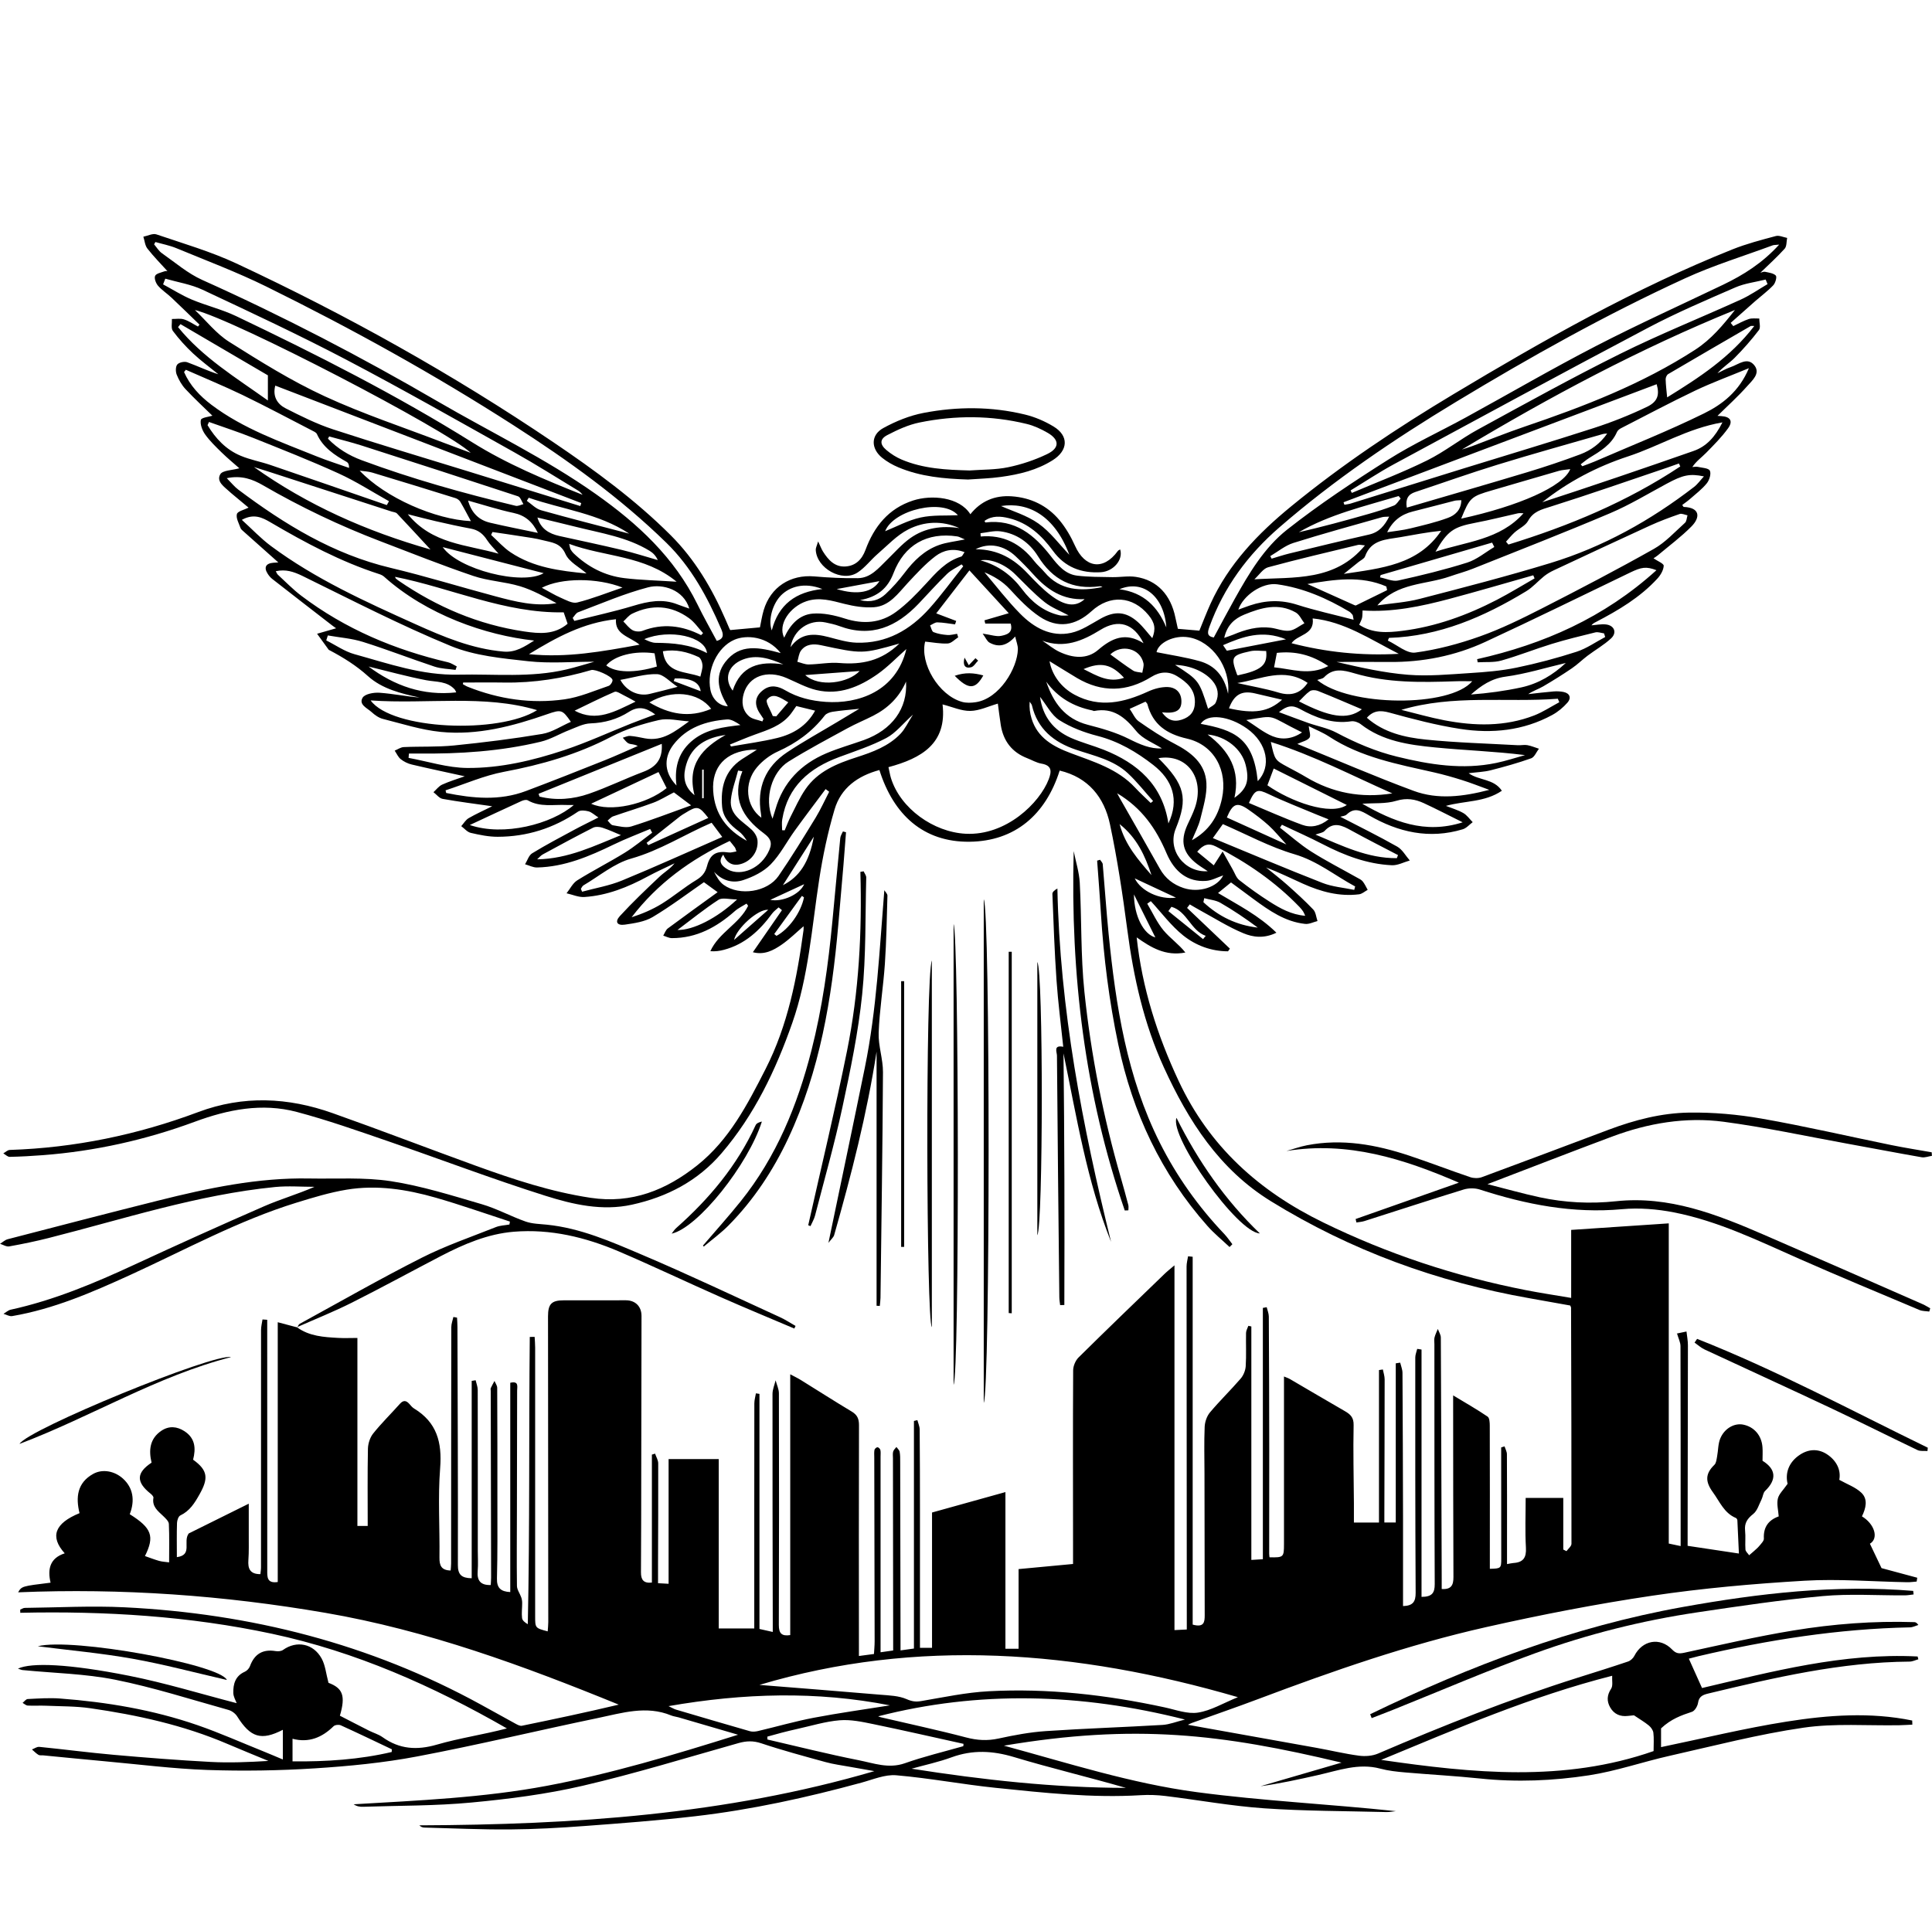 <?xml version="1.0" encoding="utf-8"?>
<!-- Generator: Adobe Illustrator 24.0.1, SVG Export Plug-In . SVG Version: 6.00 Build 0)  -->
<svg version="1.1" xmlns="http://www.w3.org/2000/svg" xmlns:xlink="http://www.w3.org/1999/xlink" x="0px" y="0px"
	 viewBox="0 0 528.57 523.81" style="enable-background:new 0 0 528.57 523.81;" xml:space="preserve">
<style type="text/css">
	.st0{fill:#616060;}
	.st1{fill:#8D8989;}
	.st2{fill:#FFFFFF;}
</style>
<g id="Layer_1">
	<g>
		<path d="M81.24,363.16c3.39,2.48,7.37,2.7,11.33,2.92c1.62,0.09,3.26,0.01,5.21,0.01c0,17.33,0,34.31,0,51.44
			c1.06,0,1.79,0,2.82,0c0-7.09-0.08-14.1,0.06-21.12c0.03-1.41,0.56-3.08,1.43-4.17c2.27-2.84,4.89-5.4,7.31-8.12
			c0.94-1.05,1.71-0.97,2.58,0.01c0.4,0.45,0.8,0.96,1.31,1.27c6.21,3.76,7.68,9.24,7.13,16.26c-0.64,8.12-0.08,16.32-0.19,24.49
			c-0.03,2.2,0.5,3.51,3.06,3.57c0.05-0.64,0.13-1.29,0.13-1.94c0.01-21.55,0.01-43.1,0.05-64.64c0-0.93,0.37-1.86,0.57-2.79
			c0.33,0.06,0.67,0.12,1,0.18c0.04,0.84,0.11,1.68,0.11,2.52c0.06,21.72,0.17,43.44,0.12,65.16c-0.01,2.65,1,3.58,3.78,3.63
			c0-18.06,0-36.03,0-54c0.36-0.06,0.72-0.12,1.08-0.18c0.2,0.89,0.57,1.78,0.57,2.66c0.03,14.68,0.02,29.37,0.02,44.05
			c0,1.82,0.13,3.66-0.03,5.47c-0.23,2.61,0.75,3.94,3.57,3.85c0.03-0.67,0.1-1.35,0.1-2.02c-0.03-17.03-0.07-34.06-0.1-51.09
			c0-0.26-0.09-0.56,0.01-0.77c0.3-0.67,0.68-1.31,1.02-1.96c0.26,0.63,0.74,1.27,0.74,1.9c0.05,10.51,0.06,21.03,0.05,31.54
			c0,6.86,0.06,13.73-0.12,20.59c-0.07,2.61,1.03,3.61,3.64,3.74c0-19.13,0-38.21,0-57.27c2.41-0.56,1.88,1.06,1.88,2.14
			c0,11.03-0.03,22.07-0.06,33.1c-0.01,6.78-0.08,13.55,0.01,20.33c0.01,1.05,0.8,2.07,1.17,3.13c0.17,0.48,0.26,1.02,0.26,1.54
			c0.01,1.39-0.2,2.79-0.03,4.15c0.08,0.66,0.81,1.24,1.57,1.67c0.56-26.33,0.27-52.47,0.54-78.6c0.44-0.01,0.88-0.02,1.33-0.02
			c0.05,0.98,0.14,1.96,0.14,2.94c0.01,24.5,0,49,0,73.5c0,3.23,0.01,3.23,3.43,4.14c0.06-0.86,0.16-1.68,0.16-2.51
			c-0.01-27.89-0.03-55.78-0.07-83.67c0-3.4,0.96-4.41,4.35-4.4c5.65,0,11.29-0.01,16.94-0.01c2.58,0,4.29,1.65,4.29,4.29
			c-0.01,13.73-0.05,27.46-0.07,41.18c-0.02,9.64-0.01,19.29-0.08,28.93c-0.02,2.04,0.67,3.09,2.99,2.84c0-11.67,0-23.34,0-35.01
			c0.29-0.09,0.58-0.18,0.87-0.27c0.3,0.89,0.86,1.78,0.86,2.68c0.03,9.3-0.02,18.59-0.05,27.89c-0.01,1.55,0,3.1,0,4.88
			c0.99,0.06,1.8,0.1,2.89,0.16c0-11.45,0-22.69,0-34.12c4.66,0,9.06,0,13.72,0c0,15.32,0,30.66,0,46.35c3.3,0,6.35,0,9.72,0
			c0-1.07,0-2.26,0-3.45c0-19.38-0.01-38.75,0.02-58.13c0-0.92,0.28-1.84,0.43-2.76c0.32,0.05,0.65,0.1,0.97,0.15
			c0,21.39,0,42.78,0,64.32c1.28,0.29,2.32,0.52,3.64,0.82c0-1.04,0-1.8,0-2.57c-0.04-20.85-0.09-41.7-0.07-62.56
			c0-1.24,0.56-2.48,0.85-3.72c0.31,1.19,0.9,2.39,0.9,3.58c0.05,21.11,0.06,42.23-0.02,63.34c-0.01,2.34,0.79,3.14,3.12,2.79
			c0-23.66,0-47.28,0-71.36c1.16,0.62,2.05,1.04,2.89,1.56c4.64,2.87,9.24,5.83,13.92,8.63c1.55,0.92,2.01,2.01,2,3.78
			c-0.06,20.07-0.03,40.14-0.02,60.21c0,0.94,0,1.88,0,2.9c1.44-0.19,2.63-0.35,4.12-0.55c0.06-1.11,0.18-2.29,0.18-3.47
			c-0.02-16.77-0.06-33.54-0.1-50.31c0-0.69-0.07-1.41,0.06-2.08c0.06-0.3,0.54-0.71,0.82-0.71c0.28,0,0.72,0.44,0.79,0.75
			c0.13,0.58,0.05,1.21,0.05,1.81c0,16.77,0,33.54,0,50.3c0,1.01,0,2.01,0,3.24c1.34-0.19,2.26-0.32,3.45-0.49c0-0.99,0-1.91,0-2.84
			c-0.02-16.59-0.04-33.19-0.06-49.78c0-0.61-0.1-1.25,0.06-1.81c0.13-0.46,0.58-0.84,0.89-1.25c0.3,0.43,0.79,0.83,0.88,1.31
			c0.17,0.93,0.15,1.9,0.15,2.86c0.04,16.16,0.06,32.32,0.09,48.48c0,0.93,0,1.85,0,3.01c1.41-0.2,2.42-0.34,3.67-0.51
			c0-20.81,0-41.54,0-62.27c0.31-0.08,0.63-0.15,0.94-0.23c0.22,0.85,0.62,1.69,0.63,2.54c0.07,7.38,0.07,14.77,0.08,22.16
			c0.01,11.64,0,23.29,0,34.93c0,0.85,0,1.69,0,2.68c1.18,0,2.09,0,3.3,0c0-12.4,0-24.68,0-37.03c6.73-1.87,13.2-3.68,20.08-5.59
			c0,14.42,0,28.58,0,42.87c1.36,0,2.36,0,3.6,0c0-7.27,0-14.44,0-21.8c4.99-0.47,9.77-0.92,14.9-1.4c0-1.94,0-3.49,0-5.03
			c-0.01-15.99-0.06-31.97,0.03-47.96c0.01-1.19,0.64-2.69,1.49-3.53c7.78-7.69,15.67-15.28,23.54-22.88
			c0.7-0.68,1.48-1.28,2.69-2.32c0,33.62,0,66.57,0,99.81c1.15-0.05,2.07-0.1,3.37-0.16c0-1.03,0-1.96,0-2.88
			c-0.03-32.15-0.06-64.3-0.06-96.44c0-0.93,0.26-1.87,0.41-2.8c0.42,0.04,0.84,0.08,1.26,0.13c0,33.59,0,67.18,0,100.65
			c3.13,0.87,3.29-0.72,3.29-2.52c-0.02-12.95-0.04-25.89-0.06-38.84c-0.01-4.26-0.13-8.52,0.05-12.77c0.06-1.34,0.6-2.92,1.45-3.93
			c2.68-3.19,5.68-6.1,8.4-9.25c0.76-0.88,1.3-2.21,1.38-3.38c0.19-3.03,0.03-6.08,0.09-9.12c0.01-0.65,0.41-1.29,0.63-1.94
			c0.27,0.06,0.55,0.11,0.82,0.17c0,21.22,0,42.44,0,63.88c1.19-0.07,2.02-0.12,3.15-0.19c0-23,0-45.88,0-68.76
			c0.35-0.07,0.7-0.13,1.05-0.2c0.2,0.85,0.57,1.7,0.58,2.55c0.07,12.16,0.11,24.33,0.12,36.49c0.01,9.47-0.02,18.94-0.02,28.41
			c0,0.33,0.06,0.66,0.09,0.98c3.84,0.09,3.96-0.02,3.96-3.58c0-15.2,0-30.4,0-45.89c0.65,0.28,1.18,0.44,1.64,0.71
			c5.02,2.93,10.02,5.89,15.05,8.79c1.5,0.87,2.41,1.73,2.36,3.81c-0.15,7.12,0.03,14.24,0.08,21.37c0.01,1.72,0,3.43,0,5.29
			c2.41,0,4.46,0,6.86,0c0-13.91,0-27.82,0-41.73c0.35-0.05,0.71-0.1,1.06-0.16c0.17,0.9,0.49,1.8,0.49,2.7
			c0,12.34-0.05,24.68-0.08,37.01c0,0.68,0,1.36,0,2.16c0.98,0,1.82,0,3.12,0c0-14.52,0-29.04,0-43.55c0.4-0.06,0.81-0.13,1.21-0.19
			c0.22,0.93,0.62,1.85,0.63,2.78c0.08,13.29,0.12,26.59,0.15,39.88c0.02,7.98,0,15.96,0,23.95c2.75-0.08,3.46-1.23,3.45-3.64
			c-0.12-21.46-0.11-42.92-0.1-64.38c0-0.79,0.35-1.57,0.53-2.36c0.39,0.06,0.79,0.13,1.18,0.19c0,22.53,0,45.05,0,67.67
			c2.87,0,3.62-1.07,3.61-3.49c-0.1-21.89-0.08-43.79-0.09-65.68c0-0.61-0.11-1.24,0.04-1.82c0.2-0.8,0.59-1.55,0.9-2.32
			c0.29,0.79,0.82,1.58,0.82,2.37c0.11,22.07,0.17,44.14,0.24,66.2c0,0.86,0,1.72,0,2.59c2.6,0.17,3.22-1.04,3.21-3.27
			c-0.08-15.2-0.06-30.41-0.08-45.62c0-1.18,0-2.36,0-4.09c3.46,2.09,6.53,3.84,9.43,5.81c0.54,0.37,0.59,1.68,0.59,2.56
			c0.04,12.08,0.02,24.15,0.02,36.23c0,0.95,0,1.9,0,2.85c3.04-0.07,3.12-0.13,3.12-2.76c0-9.21-0.01-18.42-0.02-27.63
			c0-0.94,0-1.88,0-2.82c0.31-0.1,0.61-0.19,0.92-0.29c0.23,0.72,0.65,1.44,0.65,2.16c0.05,7.82,0.03,15.64,0.03,23.46
			c0,2.16,0,4.31,0,6.59c0.76-0.13,1.26-0.26,1.77-0.3c2.67-0.17,3.56-1.47,3.4-4.19c-0.26-4.48-0.07-8.98-0.07-13.62
			c3.48,0,6.74,0,10.29,0c0,4.83,0,9.48,0,14.13c0.29,0.15,0.58,0.3,0.88,0.44c0.47-0.67,1.36-1.34,1.36-2.01
			c0.02-21.54-0.05-43.09-0.11-64.63c0-0.08-0.06-0.16-0.22-0.57c-3.61-0.65-7.41-1.33-11.21-2c-25.21-4.45-48.85-13.06-70.69-26.54
			c-14.15-8.73-22.58-21.96-29.28-36.61c-5.48-11.99-8.3-24.66-10.01-37.68c-1.27-9.66-2.72-19.32-4.74-28.85
			c-1.56-7.35-5.9-12.82-13.76-14.69c-3.84,12.1-12.25,19.33-24.66,19.47c-12.62,0.14-20.8-7.38-24.66-19.62
			c-5.95,1.6-10.53,4.91-12.27,10.8c-1.85,6.25-3.21,12.7-4.2,19.15c-2.03,13.18-2.91,26.57-7.37,39.27
			c-4.53,12.9-10.35,25.14-19.34,35.63c-6.5,7.6-14.89,11.96-24.53,14.08c-8.14,1.79-16.11-0.05-23.7-2.45
			c-14.5-4.58-28.74-10.01-43.13-14.96c-8.23-2.83-16.46-5.74-24.86-7.97c-9.51-2.52-18.8-0.68-27.92,2.69
			c-13.41,4.96-27.28,8.05-41.56,9.14c-3.01,0.23-6.04,0.4-9.06,0.46c-0.58,0.01-1.17-0.62-1.75-0.95c0.59-0.33,1.16-0.92,1.76-0.94
			c17.77-0.58,34.96-4.14,51.56-10.36c12.36-4.63,24.59-4.03,36.75,0.28c13.14,4.65,26.15,9.67,39.25,14.42
			c10.24,3.71,20.55,7.13,31.39,8.76c11.22,1.69,20.67-2.13,29.17-8.91c8.72-6.95,13.72-16.64,18.66-26.32
			c6.09-11.95,8.61-24.88,10.39-38.01c0.06-0.42,0.01-0.86,0.01-1.07c-1.93,1.65-3.83,3.55-6.01,5.05
			c-2.24,1.54-4.71,2.88-7.86,2.06c2.73-3.95,5.34-7.73,7.96-11.51c-0.31-0.25-0.61-0.51-0.92-0.76c-0.59,0.56-1.29,1.04-1.77,1.69
			c-3.41,4.66-7.47,8.42-13.22,9.93c-1.13,0.3-2.29,0.47-3.68,0.37c2.33-5.13,7.95-7.48,10.33-12.42c-0.14-0.2-0.29-0.4-0.43-0.6
			c-1.08,0.68-2.28,1.23-3.22,2.07c-4.94,4.37-10.44,7.39-17.22,7.37c-0.78,0-1.57-0.44-2.35-0.68c0.41-0.67,0.67-1.54,1.26-1.98
			c4.44-3.3,8.94-6.52,13.62-9.91c-1.18-0.86-2.52-1.83-3.75-2.73c-4.32,2.98-8.99,6.53-14,9.52c-2.19,1.31-5.02,1.71-7.63,2.09
			c-2.14,0.31-2.79-0.79-1.36-2.35c3.44-3.75,7.14-7.27,10.85-10.77c1.3-1.23,2.9-2.12,4.11-3.66c-2.45,1.19-4.94,2.3-7.33,3.59
			c-5.45,2.94-11.12,5.23-17.35,5.63c-1.6,0.1-3.25-0.66-4.87-1.02c0.97-1.21,1.7-2.78,2.94-3.55c4.25-2.66,8.75-4.93,13.02-7.57
			c2.61-1.61,4.98-3.62,7.46-5.45c-0.18-0.34-0.37-0.68-0.55-1.03c-3.34,1.41-6.74,2.69-9.99,4.27c-6.66,3.23-13.4,6.1-20.94,6.27
			c-1.09,0.03-2.19-0.57-3.29-0.88c0.63-1.02,1.02-2.44,1.94-3c3.76-2.3,7.67-4.36,11.55-6.45c2.09-1.13,4.24-2.16,6.58-3.35
			c-1.12-0.72-1.85-1.45-2.72-1.68c-0.91-0.24-2.2-0.38-2.88,0.09c-6.63,4.53-13.95,6.85-21.94,6.87c-2.47,0.01-4.97-0.51-7.39-1.07
			c-0.96-0.22-1.74-1.2-2.6-1.84c0.66-0.74,1.2-1.7,2.02-2.18c2.04-1.18,4.2-2.14,6.45-3.26c-4.74-0.68-9.17-1.23-13.56-2.02
			c-0.92-0.16-1.68-1.2-2.51-1.83c0.78-0.71,1.46-1.65,2.37-2.07c1.98-0.9,4.08-1.53,6.18-2.28c-4.99-1.1-9.76-2.1-14.49-3.22
			c-1.07-0.25-2.15-0.78-3.01-1.46c-0.72-0.57-1.12-1.54-1.66-2.34c0.82-0.34,1.64-0.93,2.47-0.97c4.6-0.21,9.23,0.01,13.8-0.45
			c8.06-0.81,16.1-1.81,24.09-3.15c2.69-0.45,5.18-2.15,7.84-3.31c-2.3-3.34-2.62-3.44-6.45-2.1c-9.46,3.3-19.11,5.86-29.19,4.85
			c-5.33-0.54-10.55-2.23-15.78-3.55c-1.12-0.28-2.22-1.06-3.09-1.86c-1.19-1.1-3.61-2.05-2.46-3.95c0.63-1.03,3.05-1.46,4.61-1.35
			c3.67,0.26,7.31,1.01,11.01,1.32c-5.1-1.1-10.27-2.36-14.15-5.86c-3.23-2.92-6.77-5.11-10.54-7.1c-0.08-0.04-0.18-0.06-0.22-0.13
			c-1.06-1.45-2.11-2.91-3.17-4.37c1.77-0.51,3.53-1.02,5.21-1.5c-0.01-0.01-0.57-0.38-1.09-0.78c-5.47-4.23-10.94-8.46-16.39-12.72
			c-0.47-0.37-0.88-0.85-1.21-1.36c-1.16-1.77-0.58-2.9,1.52-3.07c0.47-0.04,0.94-0.07,1.35-0.09c-3.21-2.86-6.35-5.65-9.48-8.45
			c-0.32-0.29-0.72-0.59-0.86-0.97c-0.44-1.27-1.28-2.69-0.99-3.81c0.2-0.78,1.99-1.15,3.19-1.76c-1.44-1.21-3.11-2.6-4.78-3.99
			c-0.13-0.11-0.26-0.23-0.39-0.35c-1.43-1.34-3.72-2.76-2.57-4.78c0.64-1.12,3.26-1.09,5.22-1.65c-1.47-1.3-3.21-2.73-4.82-4.3
			c-1.6-1.57-3.25-3.15-4.54-4.96c-0.78-1.1-1.42-2.76-1.17-3.97c0.14-0.65,2.3-0.87,3.16-1.15c-2.25-2.21-4.89-4.64-7.34-7.26
			c-1.04-1.11-1.85-2.54-2.42-3.96c-0.33-0.82-0.34-2.21,0.16-2.8c0.49-0.58,1.94-0.89,2.71-0.61c2.82,1.02,5.52,2.34,8.52,3.29
			c-2.32-1.89-4.75-3.67-6.93-5.71c-2-1.88-3.87-3.94-5.51-6.14c-0.56-0.75-0.21-2.17-0.27-3.28c1.11,0.02,2.29-0.21,3.3,0.11
			c1.35,0.43,2.56,1.29,3.83,1.96c0.14-0.17,0.28-0.34,0.42-0.52c-2.55-2.46-5.08-4.95-7.66-7.38c-1.19-1.13-2.62-2.03-3.68-3.26
			c-0.59-0.68-1.1-2.02-0.8-2.7c0.28-0.66,1.62-0.9,2.53-1.24c0.38-0.14,0.83-0.06,0.84-0.06c-1.75-1.94-3.75-3.96-5.48-6.17
			c-0.67-0.85-0.75-2.16-1.11-3.25c1.21-0.24,2.58-0.98,3.59-0.63c7.35,2.5,14.87,4.69,21.88,7.96
			c30.13,14.08,59.11,30.25,86.68,48.89c11.35,7.68,22.42,15.76,32.15,25.49c6.6,6.6,11.26,14.48,14.95,22.99
			c0.38,0.87,0.74,1.75,1.13,2.62c0.1,0.22,0.28,0.4,0.21,0.31c2.76-0.25,5.29-0.49,8.1-0.74c0.29-1.35,0.54-3.06,1.02-4.69
			c1.88-6.33,7.29-9.82,13.86-9.25c3.97,0.34,7.97,0.54,11.94,0.48c3.51-0.06,5.62-2.75,7.92-4.98c2.1-2.04,4.06-4.31,6.42-5.99
			c3.97-2.82,8.58-3.45,13.39-2.73c-4.73-2.11-9.59-1.86-13.96,0.36c-3.13,1.59-5.68,4.37-8.4,6.72c-1.89,1.63-3.43,3.74-5.49,5.08
			c-4.21,2.75-11.19-1.15-11.43-6.21c-0.02-0.53,0.29-1.08,0.65-2.31c0.63,1.34,0.91,2.1,1.33,2.78c1.44,2.28,3.22,4.28,6.17,4.08
			c2.76-0.18,4.49-1.92,5.45-4.52c2.36-6.4,6.3-11.35,13.03-13.53c5.01-1.62,12.67-1.01,15.67,3.76c2.9-3.64,6.73-5.22,11.28-4.91
			c5.24,0.36,9.74,2.52,13.09,6.53c1.75,2.1,3.17,4.57,4.29,7.07c2.62,5.83,7.63,6.94,11.7,1.34c0.13-0.18,0.4-0.26,0.62-0.4
			c0.89,2.78-1.8,6.01-5.26,6.23c-5.37,0.33-9.86-1.36-13.13-5.85c-3.07-4.22-6.79-7.65-12.03-8.93c-2.28-0.56-4.59-0.75-6.69,0.74
			c0.11,0.2,0.19,0.43,0.24,0.43c8.12-1,13.43,3.43,17.97,9.31c1.89,2.44,3.89,4.85,7.13,5.24c3.17,0.38,6.39,0.35,9.59,0.41
			c2.16,0.04,4.38-0.39,6.48-0.07c5.8,0.88,9.54,4.89,10.81,11.13c0.21,1.01,0.44,2.01,0.68,3.08c1.99,0.17,3.86,0.33,5.88,0.5
			c1-2.43,1.95-4.93,3.05-7.36c4.94-10.86,12.97-19.2,22.04-26.63c13.98-11.46,28.98-21.45,44.46-30.73
			c24.62-14.76,49.56-28.91,76.29-39.6c3.83-1.53,7.87-2.58,11.86-3.65c0.92-0.25,2.07,0.32,3.11,0.51c-0.21,1-0.09,2.29-0.68,2.95
			c-2.07,2.29-4.37,4.37-6.64,6.57c0.4-0.09,0.88-0.34,1.28-0.25c1.03,0.23,2.3,0.37,2.94,1.04c0.35,0.37-0.11,2.03-0.7,2.65
			c-1.48,1.56-3.24,2.86-4.87,4.28c-2.27,1.99-4.52,4.01-6.78,6.01c0.24,0.29,0.48,0.58,0.71,0.88c1.4-0.66,2.76-1.44,4.23-1.93
			c0.88-0.29,1.92-0.12,2.88-0.15c0,1.07,0.43,2.48-0.09,3.16c-2.04,2.67-4.27,5.21-6.64,7.6c-1.44,1.45-3.24,2.55-4.71,4.22
			c1.2-0.57,2.36-1.26,3.62-1.68c2.17-0.73,4.65-2.97,6.57-0.36c1.58,2.15-0.72,4.06-2.04,5.56c-2.55,2.88-5.43,5.46-8.14,8.14
			c0.14,0.01,0.61,0.04,1.07,0.07c2.44,0.16,3.25,1.36,1.82,3.34c-1.75,2.42-3.9,4.57-6.01,6.72c-1.23,1.25-2.7,2.27-3.76,3.87
			c0.49-0.02,1-0.15,1.45-0.05c1.18,0.27,2.98,0.32,3.34,1.05c0.41,0.84-0.12,2.58-0.83,3.45c-1.28,1.6-2.98,2.87-4.54,4.25
			c-0.69,0.61-1.45,1.12-2.18,1.68c0.22,0.3,0.31,0.54,0.41,0.54c4.43,0.17,4.61,2.81,2.12,5.33c-2.84,2.88-6.13,5.31-9.23,7.92
			c-0.38,0.32-0.82,0.58-1.16,0.81c1.04,0.72,2.82,1.43,2.79,2.04c-0.06,1.23-0.89,2.61-1.79,3.57c-4.71,5.11-10.6,8.6-16.7,11.78
			c-0.45,0.23-0.91,0.44-1.28,0.95c1.31-0.1,2.64-0.39,3.93-0.25c2.31,0.24,3.14,2.23,1.45,3.81c-1.93,1.8-4.3,3.14-6.43,4.74
			c-1.47,1.11-2.79,2.43-4.31,3.46c-2.56,1.74-5.18,3.38-7.85,4.94c-1.3,0.76-2.78,1.22-4.09,2.12c2.3-0.25,4.59-0.54,6.89-0.73
			c0.93-0.08,1.91-0.04,2.81,0.15c1.76,0.38,2.1,1.69,1.06,2.88c-1.17,1.34-2.62,2.55-4.18,3.4c-7.91,4.31-16.49,5.16-25.18,3.82
			c-6.53-1.01-12.98-2.7-19.36-4.46c-2.56-0.71-4.44-0.55-6.18,1.41c4.62,4.08,10.37,5.38,16.16,5.97
			c8.35,0.85,16.76,1.07,25.15,1.54c0.86,0.05,1.76-0.17,2.59-0.02c1.08,0.2,2.11,0.64,3.17,0.98c-0.7,0.9-1.22,2.3-2.12,2.62
			c-3.63,1.29-7.36,2.33-11.1,3.28c-1.82,0.46-3.75,0.51-6.01,0.8c2.89,2.06,6.86,1.45,9.09,4.8c-4.7,3.19-10.09,2.69-15.31,4.14
			c1.59,0.63,3.27,1.11,4.75,1.95c1.01,0.57,1.73,1.65,2.58,2.5c-0.9,0.67-1.71,1.65-2.72,1.95c-9.12,2.76-17.63,0.83-25.63-3.8
			c-2.15-1.25-3.93-2.33-6.11-0.25c-0.45,0.43-1.27,0.46-1.76,0.62c5.13,2.66,10.44,5.27,15.58,8.18c1.41,0.8,2.3,2.5,3.43,3.79
			c-1.64,0.46-3.31,1.38-4.92,1.3c-6.76-0.32-12.95-2.68-18.92-5.77c-3.65-1.89-7.42-3.55-11.14-5.31c-0.18,0.27-0.36,0.53-0.54,0.8
			c2.82,2.18,5.49,4.59,8.48,6.49c4.09,2.6,8.43,4.81,12.65,7.19c0.53,0.3,1.14,0.56,1.5,1.01c0.56,0.7,0.93,1.54,1.37,2.32
			c-0.78,0.42-1.53,1.12-2.35,1.22c-5.4,0.67-10.46-0.7-15.33-2.89c-3.34-1.5-6.63-3.13-10.12-4.45c1.91,1.56,3.88,3.07,5.73,4.71
			c2.46,2.19,4.91,4.41,7.18,6.8c0.71,0.75,0.79,2.09,1.16,3.15c-1.13,0.28-2.29,0.9-3.38,0.78c-5.47-0.58-9.81-3.63-14.09-6.77
			c-2.07-1.52-4.14-3.06-6.19-4.58c-1.25,1.02-2.38,1.94-3.55,2.9c5.42,3.26,11.09,6.08,15.97,10.86c-3.42,1.68-6.45,1.22-9.03,0.15
			c-4.11-1.71-7.92-4.13-11.85-6.27c-0.96-0.52-1.89-1.09-2.83-1.63c-0.24,0.32-0.49,0.65-0.73,0.97c3.9,3.71,7.81,7.43,11.71,11.14
			c-0.17,0.24-0.34,0.49-0.51,0.73c-4.55,0-8.8-1.57-12.25-4.33c-3.33-2.66-5.94-6.22-8.87-9.39c-0.33,0.23-0.65,0.46-0.98,0.69
			c1.46,2.45,2.65,5.13,4.45,7.3c1.78,2.14,4.19,3.78,5.98,6.06c-5.47,1.07-9.48-1.42-13.32-4.14c1.48,13.77,5.62,26.78,11.52,39.37
			c8.39,17.88,21.94,30.05,39.49,38.62c17.7,8.64,36.14,14.74,55.41,18.52c4.04,0.79,8.11,1.4,12.45,2.14c0-6.16,0-12.03,0-18.61
			c8.93-0.6,17.68-1.18,26.7-1.79c0,29.67,0,58.57,0,87.61c1.09,0.23,1.99,0.42,3.25,0.69c0-1.11,0-1.96,0-2.81
			c0-17.29,0.01-34.58-0.04-51.87c0-1.08-0.57-2.15-0.96-3.51c-0.43,0.18-0.28,0.09-0.12,0.05c0.91-0.2,1.82-0.38,2.72-0.57
			c0.14,1.26,0.39,2.51,0.39,3.77c-0.01,17.03-0.05,34.06-0.08,51.09c0,1.21,0,2.41,0,3.78c4.65,0.7,9.07,1.36,14.03,2.11
			c-0.14-3.15-0.27-6.12-0.42-9.1c-0.01-0.22-0.21-0.55-0.41-0.63c-3.23-1.35-4.41-4.47-6.29-7.04c-2.1-2.89-2.13-5.05,0.42-7.51
			c0.5-0.49,0.58-1.47,0.73-2.26c0.32-1.67,0.25-3.5,0.9-5.01c1.19-2.77,3.88-4.18,6.21-3.73c3.02,0.59,5.08,2.96,5.31,6.2
			c0.09,1.2,0.01,2.4,0.01,3.7c3.7,2.27,3.95,5.14,0.7,8.26c-0.55,0.53-0.59,1.55-0.96,2.3c-0.7,1.39-1.17,3.13-2.3,4.01
			c-1.59,1.26-2.42,2.46-2.21,4.52c0.18,1.72-0.03,3.48,0.1,5.2c0.04,0.54,0.66,1.04,1.01,1.56c0.4-0.34,0.81-0.68,1.2-1.03
			c0.56-0.52,1.17-1,1.64-1.59c0.49-0.6,1.23-1.32,1.19-1.95c-0.17-3.17,1.31-5.08,4.06-6.06c-0.12-1.68-0.58-3.36-0.24-4.85
			c0.29-1.29,1.5-2.37,2.67-4.07c-0.67-2.8,0.18-5.87,3.41-7.98c2.58-1.68,5.31-1.63,7.76,0.17c2.38,1.75,3.46,4.22,2.97,6.72
			c2.14,1.21,4.46,2.01,6.06,3.55c1.86,1.8,1.19,4.29,0.14,6.45c3.42,2.05,4.68,5.98,2.18,7.49c1.02,2.14,2.01,4.22,3.18,6.67
			c2.86,0.77,6.32,1.7,9.77,2.63c-0.05,0.35-0.1,0.7-0.16,1.05c-0.86,0.06-1.73,0.2-2.59,0.18c-9.38-0.17-18.79-0.96-28.12-0.41
			c-13.9,0.82-27.82,2.05-41.58,4.09c-15.26,2.26-30.44,5.21-45.49,8.6c-21.27,4.79-41.85,11.96-62.24,19.64
			c-6.06,2.29-12.2,4.39-18.29,6.59c-0.45,0.16-0.87,0.4-1.07,0.5c11.64,2.09,23.4,4.18,35.16,6.3c3.9,0.7,7.76,1.64,11.68,2.16
			c1.69,0.22,3.65,0.07,5.19-0.59c17.91-7.69,36.01-14.87,54.61-20.75c4.6-1.45,9.21-2.89,13.77-4.43c0.69-0.23,1.41-0.9,1.74-1.56
			c2.17-4.27,7-5.19,10.32-1.73c1.08,1.12,1.89,1.19,3.31,0.89c9.92-2.14,19.82-4.45,29.83-6.09c10.94-1.8,22.01-2.65,33.12-2.29
			c0.32,0.01,0.64,0.12,1.12,0.78c-0.76,0.22-1.51,0.63-2.27,0.65c-19.62,0.4-38.88,3.42-57.94,7.9c-0.92,0.22-1.83,0.47-2.59,0.67
			c1.16,2.58,2.32,5.16,3.61,8.03c19.06-4.47,38.59-9.67,58.98-8.63c0.07,0.26,0.13,0.51,0.2,0.77c-0.8,0.22-1.6,0.63-2.4,0.63
			c-18.8,0.14-36.95,4.38-55.09,8.74c-1.4,0.34-2.53,0.76-2.78,2.54c-0.13,0.91-0.9,2.21-1.67,2.46c-2.89,0.95-5.72,1.96-8.45,4.53
			c0,0.3,0,1.32,0,2.35c0,1.04,0,2.08,0,2.78c11.46-2.37,22.8-5.15,34.29-6.97c11.41-1.81,22.97-2.66,34.42-0.31
			c0.01,0.38,0.03,0.75,0.04,1.13c-1.19,0.05-2.38,0.14-3.57,0.16c-8.76,0.16-17.66-0.58-26.26,0.68
			c-12.31,1.79-24.42,4.95-36.58,7.69c-7.38,1.66-14.6,4.19-22.04,5.33c-9.84,1.51-19.81,1.93-29.8,0.88
			c-6.8-0.71-13.63-1.07-20.44-1.66c-2.32-0.2-4.67-0.45-6.9-1.05c-5.93-1.58-11.42,0.51-17.02,1.77
			c-5.2,1.17-10.41,2.32-15.73,3.05c7.29-2.12,14.57-4.25,22.17-6.46c-32.91-7.87-56.51-10.67-92.37-4.64
			c17.48,4.74,34.82,10.33,52.79,12.72c18.03,2.4,36.26,3.27,54.45,5.2c-0.87,0.09-1.75,0.27-2.62,0.25
			c-11.15-0.29-22.33-0.26-33.45-1.03c-9.02-0.63-17.98-2.27-26.97-3.37c-2.23-0.27-4.52-0.36-6.76-0.22
			c-13.31,0.81-26.5-0.66-39.69-2.01c-9.09-0.94-18.11-2.66-27.21-3.44c-3.09-0.26-6.37,1.17-9.51,2.02
			c-14.96,4.08-30.08,7.41-45.49,9.19c-10.04,1.16-20.13,1.92-30.22,2.67c-6.81,0.51-13.64,0.89-20.46,0.94
			c-7.8,0.06-15.6-0.31-23.4-0.51c-0.46-0.01-0.92-0.14-1.39-0.61c42-0.17,83.66-2.87,124.49-14.83c-2.37-0.42-4.56-0.79-6.74-1.19
			c-2.2-0.4-4.44-0.69-6.59-1.28c-5.9-1.62-11.82-3.21-17.62-5.15c-2.21-0.74-4.09-0.65-6.23-0.05
			c-14.17,3.99-28.26,8.34-42.59,11.67c-9.97,2.32-20.24,3.63-30.46,4.59c-9.82,0.93-19.74,0.83-29.62,1.16
			c-0.87,0.03-1.74-0.09-2.61-0.68c17.74-1.05,35.47-1.78,52.94-5.07c17.48-3.29,34.47-8.39,52.23-13.96
			c-5.91-1.73-11.1-3.25-16.29-4.76c-0.66-0.19-1.37-0.25-2-0.51c-6.78-2.81-13.44-0.68-20.03,0.69
			c-16.5,3.43-32.9,7.39-49.46,10.52c-9.22,1.75-18.64,2.66-28.02,3.26c-9.76,0.62-19.59,0.78-29.37,0.44
			c-9.42-0.33-18.8-1.54-28.2-2.39c-5.59-0.51-11.18-1.07-16.76-1.61c-0.43-0.04-0.95,0.07-1.28-0.14c-0.65-0.4-1.19-0.97-1.77-1.47
			c0.67-0.25,1.37-0.78,2.01-0.71c6.81,0.68,13.6,1.58,20.41,2.18c8.81,0.78,17.63,1.47,26.45,1.94c5.19,0.28,10.41,0.05,15.82-0.27
			c-3.75-1.55-7.51-3.08-11.24-4.67c-12-5.13-24.63-7.9-37.47-9.75c-4.01-0.58-8.12-0.51-12.18-0.69c-1.65-0.07-3.3,0.05-4.95-0.04
			c-0.48-0.03-0.94-0.48-1.41-0.74c0.47-0.37,0.92-1.03,1.4-1.05c2.95-0.14,5.92-0.36,8.85-0.14c12.8,0.97,25.41,3.08,37.57,7.28
			c6.13,2.12,12.08,4.78,18.11,7.2c1.67,0.67,3.32,1.39,5.27,2.2c0-2.86,0-5.45,0-8.12c-5.92,3.05-8.85,2.12-12.48-3.65
			c-0.5-0.8-1.49-1.54-2.4-1.79c-10.29-2.87-20.5-6.16-30.96-8.26c-8.23-1.65-16.77-1.8-25.17-2.63C6,457,5.58,456.78,4.91,456.57
			c3.67-1.72,13.92-1.32,30.43,1.96c9.93,1.97,19.66,4.97,29.41,7.49c-0.22-0.64-0.9-1.72-0.92-2.82c-0.05-2.42,0.55-4.63,3.12-5.77
			c0.6-0.26,1.21-0.91,1.43-1.52c1.23-3.36,3.52-4.72,7.02-4.14c0.65,0.11,1.52,0.05,2.02-0.31c3.7-2.64,8.29-1.81,10.58,2.35
			c1.01,1.84,1.2,4.14,1.87,6.64c3.86,1.45,4.75,3.48,3.12,9c2.61,1.34,5.27,2.73,7.95,4.08c1.23,0.62,2.63,1.01,3.73,1.8
			c4.62,3.3,9.38,3.62,14.83,2.04c6.25-1.81,12.76-2.75,19.18-4.44c-20.28-11.64-41.37-21-64.22-25.89
			c-22.69-4.85-45.72-6.26-68.91-5.75c-0.01-0.29-0.01-0.58-0.02-0.87c0.42-0.16,0.84-0.47,1.26-0.47c9.1-0.1,18.23-0.61,27.31-0.16
			c34.44,1.7,67.16,9.97,97.53,26.66c3.19,1.75,6.36,3.53,9.56,5.27c0.49,0.26,1.12,0.58,1.6,0.48c8.82-1.81,17.63-3.67,26.49-5.78
			c-26.07-10.64-52.41-20.33-80.28-25.12c-27.71-4.77-55.62-6.79-84.04-5.61c0.99-1.67,0.99-1.67,8.88-2.64
			c-0.87-3.67-0.22-6.71,3.87-8.03c-4.11-4.55-2.76-8.21,4.05-10.99c-1.07-4.34-0.65-8.3,3.73-10.74c2.56-1.43,5.87-0.8,8.18,1.31
			c2.69,2.46,3.33,5.86,1.83,9.72c6.02,3.78,6.86,6.02,4.16,11.45c1.3,0.45,2.56,0.95,3.87,1.32c0.81,0.23,1.67,0.26,2.74,0.41
			c0-3.61,0.09-7.07-0.07-10.52c-0.04-0.75-0.91-1.54-1.55-2.16c-1.45-1.38-3.1-2.58-2.67-5c0.06-0.32-0.43-0.84-0.78-1.12
			c-3.99-3.17-3.93-5.71,0.27-8.49c-0.82-3.41-0.5-6.58,2.69-8.73c2.06-1.38,4.25-1.22,6.33,0.14c2.96,1.94,3.12,4.74,2.34,7.78
			c4.11,2.94,4.19,5.15,1.79,9.43c-1.39,2.48-2.69,4.58-5.29,5.83c-0.52,0.25-0.87,1.33-0.9,2.03c-0.1,3.03-0.04,6.06-0.04,9.38
			c4.41-0.6,1.58-4.21,3.24-6.48c4.87-2.41,10.34-5.13,16.43-8.15c0,3.36,0.01,6,0,8.64c-0.01,2.26,0.06,4.53-0.1,6.77
			c-0.17,2.32,0.39,3.88,3.28,3.87c0.06-0.6,0.17-1.24,0.17-1.88c0.01-21.63-0.01-43.27,0.01-64.9c0-0.97,0.26-1.94,0.4-2.91
			c0.43,0.03,0.86,0.06,1.29,0.09c0,1.89,0,3.78,0,5.67c0,20.94,0,41.88,0.01,62.82c0,1.78-0.17,3.72,2.87,3.26
			c0-23.57,0-47.23,0-71.08c1.91,0.51,3.61,0.96,5.31,1.41L81.24,363.16z M377.86,481.54c25.08,3.64,50.02,6.16,74.54-2.41
			c0-1.9,0.13-3.48-0.06-5.02c-0.09-0.71-0.66-1.5-1.24-1.98c-1.13-0.93-2.41-1.67-4.07-2.79c-0.13,0.01-0.9,0.08-1.67,0.17
			c-2.11,0.25-3.8-0.51-4.84-2.34c-0.96-1.69-0.9-3.33,0.26-5.1c0.55-0.83,0.21-2.24,0.29-3.55
			C418.81,464.19,398.41,473.05,377.86,481.54z M207.77,461.02c10.41,0.84,21.78,1.72,33.15,2.69c2.41,0.2,4.98,0.27,7.12,1.21
			c1.45,0.63,2.48,0.78,3.97,0.53c6.13-1.04,12.28-2.36,18.46-2.69c16.24-0.87,32.29,0.98,48.17,4.41c3.02,0.65,6.21,1.88,9.11,1.43
			c3.54-0.54,6.86-2.57,10.92-4.22C294.48,451.49,250.78,448.18,207.77,461.02z M243.07,209.91c0.3,1.31,0.43,2.16,0.68,2.98
			c2.59,8.33,11.65,14.79,20.43,15.24c11.14,0.57,20.29-8.48,22.74-14.91c0.82-2.16,0.9-3.79-2.01-4.28
			c-1.34-0.23-2.58-0.98-3.87-1.48c-4.19-1.62-6.54-4.71-7.24-9.08c-0.32-2.01-0.55-4.04-0.8-5.86c-2.59,0.74-5.05,1.96-7.53,2
			c-2.45,0.04-4.92-1.1-7.6-1.78C259.13,203.47,252.08,207.49,243.07,209.91z M196.1,175.36c2.21-0.63,1.73-2.04,1.17-3.34
			c-3.73-8.65-8.16-16.87-14.98-23.52c-12.64-12.34-26.92-22.57-41.73-32.09c-21.82-14.02-44.48-26.56-67.73-38.02
			c-7.98-3.93-16.34-7.07-24.57-10.48c-1.84-0.76-3.83-1.14-5.75-1.69c-0.12,0.21-0.23,0.42-0.35,0.64
			c0.71,0.83,1.29,1.84,2.16,2.44c3.61,2.53,7.05,5.52,11.02,7.3c22.08,9.91,43.5,21.06,64.4,33.23
			c14.43,8.4,29.5,15.63,43.22,25.32c11.54,8.15,21.54,17.38,27.85,30.21C192.46,168.75,194.33,172.04,196.1,175.36z M486.76,66.93
			c-1.1,0.12-1.47,0.08-1.78,0.2c-8.02,2.97-16.25,5.48-24,9.04c-21.61,9.91-42.34,21.52-62.68,33.82
			c-16.94,10.24-33.29,21.31-48.27,34.3c-8.61,7.46-15.19,16.36-19.12,27.14c-0.55,1.52-0.83,2.65,1.16,3
			c1.94-3.58,3.79-7.1,5.73-10.56c3.91-6.99,8.09-14.04,14.36-18.97c8.81-6.94,18.22-13.17,27.71-19.17
			c6.79-4.3,14.16-7.67,21.22-11.54c11.85-6.49,23.54-13.31,35.55-19.51c11.46-5.92,23.24-11.24,34.88-16.82
			C477.02,75.2,482.12,72.02,486.76,66.93z M324.19,470.5c-28.55-7.24-56.52-7.92-83.91-0.89c-0.23-0.09,0.23,0.15,0.72,0.27
			c7.78,1.83,15.6,3.49,23.32,5.52c3.01,0.79,5.8,0.96,8.84,0.3c4.28-0.93,8.63-1.75,12.99-2.04c10.63-0.72,21.29-1.06,31.93-1.69
			C319.96,471.85,321.81,471.09,324.19,470.5z M265.22,156.07c-3.17,4.1-6.05,7.84-9.08,11.76c1.97,0.75,3.72,1.41,5.46,2.07
			c-0.1,0.31-0.2,0.62-0.31,0.94c-1.61-0.2-3.21-0.51-4.83-0.55c-0.66-0.02-1.33,0.53-2,0.83c0.3,0.64,0.46,1.64,0.94,1.84
			c1.19,0.48,2.51,0.69,3.8,0.79c0.87,0.07,1.77-0.21,2.65-0.33c0.1,0.32,0.2,0.64,0.3,0.96c-0.95,0.6-1.87,1.64-2.85,1.69
			c-2.03,0.11-4.08-0.31-6.19-0.51c-1.51,5.9,3.68,14.7,10.1,16.49c1.18,0.33,2.55,0.27,3.78,0.08c6.42-0.98,11.36-9.25,11.49-14.48
			c0.02-1.05-0.43-2.11-0.74-3.49c-2.19,2.49-4.48,3.09-7.02,1.68c-0.69-0.38-1.05-1.34-1.88-2.47c2.25,0.32,3.75,0.89,5.08,0.61
			c1.34-0.28,3.37-0.74,2.58-3.36c-2.36,0-4.65,0-6.95,0c-0.07-0.3-0.14-0.6-0.21-0.89c2.03-0.59,4.05-1.18,6.64-1.94
			C272.32,163.78,268.94,160.1,265.22,156.07z M453.18,156.02c-2.82-1.08-4.09-0.85-7.19,0.64c-13.19,6.35-26.32,12.81-39.6,18.96
			c-8.33,3.86-17.2,5.6-26.42,5.51c-4.77-0.05-9.55-0.01-14.32-0.01c6.44,1.49,12.97,2.99,19.57,3.51
			c5.58,0.44,11.25-0.1,16.86-0.46c4.29-0.27,8.62-0.62,12.81-1.49c5.54-1.14,11.05-2.61,16.44-4.35c2.76-0.89,5.23-2.66,7.83-4.03
			c-0.11-0.33-0.21-0.67-0.32-1c-0.79-0.1-1.64-0.44-2.36-0.27c-4.01,0.98-8.03,1.96-11.97,3.17c-4.62,1.42-9.12,3.23-13.76,4.54
			c-2.04,0.58-4.3,0.34-6.47,0.48c-0.05-0.29-0.11-0.58-0.16-0.86C422.29,176.27,438.84,169.02,453.18,156.02z M75.45,156.3
			c0.25,0.43,0.36,0.77,0.59,0.97c2.11,1.93,4.11,4.02,6.39,5.74c12.01,9.09,25.57,14.8,40.17,18.21c0.83,0.19,1.58,0.74,2.36,1.12
			c-0.11,0.32-0.22,0.64-0.33,0.96c-1.92-0.28-3.93-0.3-5.75-0.9c-6.55-2.17-12.99-4.7-19.58-6.76c-3.08-0.97-6.4-1.2-9.61-1.77
			c-0.14,0.45-0.29,0.91-0.43,1.36c2.56,1.28,4.99,3.01,7.69,3.76c9.34,2.58,18.46,5.83,28.51,5.61c9.86-0.22,19.74,0.88,29.49-1.42
			c2.55-0.6,5.06-1.4,7.65-2.12c-6.16,0-12.17,0.52-18.05-0.13c-7.17-0.8-14.68-1.48-21.23-4.18c-13.82-5.69-27.16-12.59-40.6-19.18
			C80.35,156.44,78.21,155.69,75.45,156.3z M380,174.54c-0.1,0.25-0.2,0.5-0.3,0.74c2.51,1.17,5.19,3.59,7.5,3.28
			c6-0.8,11.99-2.4,17.71-4.44c5.86-2.08,11.49-4.87,17.05-7.7c10.26-5.24,20.47-10.57,30.5-16.22c3.18-1.79,5.77-4.67,8.53-7.15
			c0.47-0.42,0.47-1.35,0.69-2.05c-0.72-0.14-1.55-0.57-2.15-0.36c-2.75,0.95-5.48,1.97-8.13,3.18
			c-8.81,4.03-17.58,8.14-26.35,12.25c-0.91,0.43-1.81,0.96-2.59,1.58c-1.67,1.34-3.11,3.04-4.92,4.13
			C405.99,168.78,393.81,174.1,380,174.54z M146.14,175.27c-13.33-1.45-29.39-7.03-41.06-17.48c-0.37-0.33-0.86-0.56-1.34-0.71
			c-10.54-3.39-20.22-8.58-29.72-14.15c-2.23-1.31-4.56-2.5-7.86-0.69c2.78,2.52,5.19,5.1,7.98,7.17
			c12.13,9.01,25.81,15.2,39.5,21.37c7.76,3.5,15.53,6.76,24.14,7.51C141.14,178.58,143.58,176.87,146.14,175.27z M376.83,165.64
			c3.93-0.58,7.84-0.81,11.55-1.77c11.98-3.1,23.97-6.2,35.8-9.81c14.4-4.39,27.39-11.65,39.3-20.83c0.97-0.75,1.71-1.82,2.69-2.88
			c-3.92-0.82-5.79-0.37-10.2,2.01c-5.11,2.75-10.11,5.79-15.43,8.05c-12.41,5.27-24.98,10.17-37.51,15.17
			c-2.07,0.83-4.25,1.4-6.36,2.14C390.04,160.05,382.29,159.35,376.83,165.64z M62.04,130.84c1.26,1.27,2.09,2.33,3.14,3.12
			c12.68,9.51,26,17.69,41.7,21.42c9.63,2.29,19.11,5.24,28.68,7.79c5.43,1.45,10.89,2.86,16.69,1.87
			c-3.25-1.75-6.49-3.58-9.97-4.63c-4.18-1.26-8.7-1.43-12.81-2.83c-8.56-2.9-16.97-6.26-25.42-9.49
			c-11.1-4.24-21.79-9.34-32.08-15.3C69.13,131.15,66.11,129.99,62.04,130.84z M53.33,84.83c3.09,2.93,5.82,6.46,9.35,8.69
			c8.48,5.35,17.05,10.71,26.13,14.9c10.56,4.88,21.69,8.54,32.57,12.72c2.46,0.94,4.94,1.85,7.41,2.77
			C122.23,117.66,64.32,87.52,53.33,84.83z M399.96,123c0.94-0.31,1.89-0.59,2.82-0.93c4.75-1.77,9.46-3.68,14.26-5.31
			c16.26-5.52,32.21-11.66,46.73-21.06c4.42-2.86,7.66-6.77,10.89-10.88C448.65,95.4,424.01,108.56,399.96,123z M263.55,477.79
			c0.02-0.21,0.04-0.43,0.06-0.64c-8.23-1.81-16.44-3.7-24.69-5.4c-3.02-0.62-6.17-1.3-9.19-1.05c-3.91,0.32-7.75,1.52-11.61,2.37
			c-1.43,0.31-2.85,0.67-4.27,1.03c-1.31,0.34-2.61,0.71-3.91,1.07c0.01,0.26,0.01,0.52,0.02,0.79c8.3,1.91,16.57,4.01,24.93,5.66
			c4.12,0.81,8.2,2.4,12.65,0.84C252.77,480.61,258.2,479.32,263.55,477.79z M45.22,76.25c-0.2,0.52-0.4,1.04-0.6,1.56
			c2.61,1.4,5.14,3.02,7.86,4.16c3.98,1.67,8.25,2.68,12.13,4.53c22.05,10.52,43.85,21.57,64.58,34.52
			c9.58,5.99,19.82,10.22,30.2,14.37c-0.36-0.47-0.77-0.88-1.25-1.17c-5.77-3.49-11.47-7.12-17.35-10.41
			c-15.32-8.58-30.59-17.27-46.13-25.43c-12.87-6.75-26.06-12.91-39.22-19.09C52.25,77.79,48.63,77.23,45.22,76.25z M483.58,77.74
			c-0.17-0.42-0.35-0.84-0.52-1.25c-2.76,0.69-5.68,1.02-8.26,2.14c-8.02,3.49-16.09,6.93-23.82,11.01
			c-23.29,12.3-46.45,24.85-69.62,37.38c-4.06,2.2-7.91,4.77-11.86,7.17c0.12,0.23,0.24,0.45,0.35,0.68
			c6.86-2.92,13.86-5.57,20.54-8.87c4.86-2.4,9.18-5.88,13.95-8.48c12.91-7.05,25.78-14.18,38.95-20.72
			c10.75-5.34,21.93-9.81,32.86-14.78C478.76,80.85,481.12,79.18,483.58,77.74z M243.47,466.62c-20.04-3.94-40.01-3.37-60.57,0.21
			c1.08,0.51,1.52,0.8,2,0.94c6.76,2,13.52,3.99,20.29,5.93c0.67,0.19,1.49,0.11,2.19-0.05c5.09-1.2,10.13-2.66,15.26-3.64
			C229.55,468.69,236.53,467.73,243.47,466.62z M158.77,138.47c0.08-0.27,0.17-0.55,0.25-0.82c-27.86-10.7-55.73-21.4-83.71-32.14
			c-0.78,3,0.59,5.07,2.82,6.21c4.22,2.15,8.51,4.29,12.99,5.76c12.18,3.99,24.48,7.63,36.72,11.42
			C138.16,132.08,148.47,135.28,158.77,138.47z M453.24,105.13c-28.55,10.76-57.11,21.53-85.67,32.3c0.08,0.23,0.16,0.45,0.24,0.68
			c0.58-0.11,1.17-0.16,1.72-0.33c10.21-3.17,20.41-6.36,30.61-9.52c11.96-3.7,23.96-7.28,35.87-11.13
			c4.98-1.61,9.89-3.56,14.6-5.82C453.63,109.86,454.04,107.9,453.24,105.13z M188.52,197.38c-2.89-0.17-5.75-0.95-8.29-0.35
			c-4.44,1.04-8.94,2.43-12.97,4.54c-9.29,4.87-19.12,7.68-29.37,9.61c-5.46,1.03-10.67,3.34-15.99,5.07
			c0.06,0.24,0.12,0.48,0.17,0.72c7.3,1.48,14.61,2.19,21.82-0.53c7.2-2.71,14.36-5.54,21.5-8.39c3.06-1.22,6.06-2.61,9.09-3.92
			c-0.97-0.57-1.82-0.41-2.47-0.7c-0.65-0.29-1.1-1.03-1.63-1.57c0.67-0.18,1.35-0.55,2-0.5c1.37,0.1,2.72,0.41,4.08,0.67
			C181.34,202.94,184.77,200.05,188.52,197.38z M50.85,101.18c-0.17,0.2-0.33,0.41-0.5,0.61c1.62,3.7,4.3,6.55,7.5,8.97
			c8.69,6.56,18.87,10.11,28.81,14.12c2.9,1.17,5.9,2.11,8.85,3.15c0-0.93-0.24-1.41-0.62-1.62c-3.35-1.89-6.52-3.94-8.19-7.65
			c-0.21-0.46-0.92-0.75-1.44-1.02c-6.29-3.24-12.54-6.58-18.92-9.67C61.25,105.62,56.02,103.47,50.85,101.18z M249.39,483.95
			c19.53,3.06,38.99,5.22,58.63,5.25c-10.18-2.95-20.46-5.38-30.56-8.42c-5.84-1.76-11.33-2.05-17.08,0.04
			C256.81,482.13,253.06,482.93,249.39,483.95z M432.46,127.05c0.15,0.17,0.29,0.34,0.44,0.52c1.12-0.43,2.25-0.81,3.35-1.28
			c9.99-4.33,20.14-8.35,29.9-13.15c5.02-2.46,9.65-6.01,12.33-12.4c-5.32,2.2-10.09,3.95-14.66,6.12
			c-6.87,3.28-13.6,6.86-20.37,10.33c-0.42,0.22-0.89,0.6-1.07,1.02c-1.53,3.5-4.61,5.28-7.65,7.14
			C433.93,125.85,433.22,126.49,432.46,127.05z M407.45,216.12c-2.78-1.01-5.06-1.92-7.39-2.65c-2.53-0.8-5.1-1.53-7.69-2.12
			c-9.93-2.25-19.99-4.08-28.75-9.81c-1.76-1.15-3.76-1.94-5.57-2.85c0.12,1.28,0.64,2.58,0.2,3.17c-0.58,0.79-1.91,1.03-3.32,1.7
			c10.78,4.38,21.19,8.9,31.81,12.83C393.39,218.85,400.28,217.99,407.45,216.12z M179.26,195.48c-2.6-1.94-4.68-2.3-7.19-0.7
			c-3.15,2.01-6.66,3.02-10.51,3.15c-1.95,0.06-3.89,1.08-5.79,1.82c-2.64,1.02-5.13,2.55-7.84,3.2
			c-10.99,2.63-22.2,3.36-33.47,3.23c-0.86-0.01-1.72,0-2.58,0c-0.03,0.4-0.07,0.8-0.1,1.19c5.34,0.98,10.68,2.72,16.03,2.76
			c9.06,0.07,17.96-2.03,26.55-4.89c6.19-2.06,12.15-4.81,18.22-7.23C174.68,197.18,176.82,196.41,179.26,195.48z M349.92,194.86
			c2.87,1.06,5.4,2.04,7.95,2.94c2.58,0.91,5.37,1.4,7.76,2.67c5.3,2.81,10.71,5.12,16.56,6.56c8.97,2.2,17.94,3.64,27.13,1.73
			c2.67-0.55,5.27-1.42,7.91-2.15c-8.38-1.05-16.58-1.3-24.72-2.11c-7.11-0.7-14.26-1.7-20.22-6.34c-0.68-0.53-1.79-0.92-2.61-0.8
			c-5.19,0.79-9.76-1.01-14.1-3.4C353.55,192.85,352.05,193.08,349.92,194.86z M371.86,170.94c3.64,2.43,7.75,2.18,11.78,1.67
			c9.17-1.15,17.75-4.27,25.93-8.51c3.49-1.81,6.85-3.89,10.27-5.84c-0.12-0.28-0.24-0.57-0.36-0.85
			c-7.64,2.16-15.26,4.41-22.93,6.45c-7.75,2.06-15.59,3.72-23.77,3.18c-0.06,0.9-0.01,1.51-0.15,2.08
			C372.46,169.74,372.13,170.32,371.86,170.94z M108.09,157.83c0.07,0.15,0.09,0.35,0.2,0.45c0.25,0.24,0.53,0.44,0.81,0.64
			c10.42,7.14,21.76,12,34.31,13.86c4.15,0.61,8.25,0.97,11.88-2.11c-0.34-1-0.7-2.05-1.07-3.12
			C138.04,167.84,123.48,160.89,108.09,157.83z M439.71,118.62c-0.41,0.05-0.84,0.04-1.23,0.15c-9.6,2.77-19.23,5.44-28.78,8.38
			c-7.56,2.32-15.01,4.99-22.52,7.48c-1.9,0.63-2.71,1.86-2.3,4.27c11.13-3.26,22.09-6.42,33.01-9.71c4.87-1.47,9.71-3.1,14.47-4.88
			C435.3,123.2,437.83,121.33,439.71,118.62z M101.4,191.65c5.84,8.05,35.07,9.26,45.54,2.66
			C132.45,189.97,117.01,192.73,101.4,191.65z M105.83,138.2c0.2-0.35,0.39-0.71,0.59-1.06c-4.58-2.56-9.02-5.43-13.78-7.6
			c-7.71-3.51-15.6-6.61-23.46-9.76c-3.94-1.58-8-2.89-12-4.32c-0.13,0.29-0.27,0.58-0.4,0.87c2.2,3.67,5.08,6.72,9.1,8.39
			c2.61,1.09,5.45,1.6,8.14,2.52C84.64,130.86,95.23,134.54,105.83,138.2z M117.77,150.35c-3.36-3.63-6.24-6.77-9.17-9.86
			c-0.32-0.33-0.95-0.36-1.45-0.52c-11.24-3.65-22.48-7.3-33.73-10.94c-1.31-0.42-2.62-0.83-3.94-1.24
			C84.13,138.2,100.17,145.34,117.77,150.35z M459.7,127.63c-0.12-0.27-0.25-0.54-0.37-0.81c-1.04,0.37-2.08,0.75-3.13,1.11
			c-10.64,3.6-21.25,7.31-31.96,10.69c-2.54,0.8-4.76,1.31-6.18,3.91c-0.73,1.33-2.48,2.07-3.7,3.17c-0.84,0.76-1.56,1.67-2.33,2.51
			c0.22,0.26,0.44,0.53,0.65,0.79C429.28,143.89,445.18,137.28,459.7,127.63z M90.05,119.42c-0.11,0.21-0.21,0.41-0.32,0.62
			c2.6,2.68,5.73,4.59,9.24,5.89c13.76,5.11,27.86,9.05,42.12,12.47c0.63,0.15,1.41-0.29,2.11-0.46c-0.48-0.74-0.81-1.92-1.47-2.14
			c-14.24-4.7-28.5-9.31-42.78-13.89C96.02,120.98,93.02,120.25,90.05,119.42z M471.24,115.57c-9.61,1.66-17.35,6.53-25.83,9.31
			c-8.55,2.81-16.37,6.92-23.47,12.54c13.85-4.51,27.65-9.22,41.4-14.03C466.84,122.17,469.22,119.58,471.24,115.57z M214.54,174.48
			c1.66-3.62,4.14-6.27,7.77-6.58c2.89-0.24,6,0.44,8.81,1.34c5.07,1.63,9.83,1.27,14.05-1.83c2.97-2.18,5.59-4.91,8.1-7.63
			c2.83-3.07,5.5-6.24,9.71-7.49c0.3-0.09,0.48-0.61,0.91-1.2c-3.08-1.21-5.82-0.53-7.96,1.09c-2.78,2.12-5.19,4.76-7.59,7.34
			c-2.65,2.86-4.98,6.32-9.24,6.63c-2.67,0.19-5.47-0.26-8.09-0.92c-3.47-0.87-6.83-1.93-10.41-0.71
			C216.17,166.01,212.71,170.83,214.54,174.48z M426.61,192.14c-0.14-0.32-0.27-0.63-0.41-0.95c-14.2,1.07-28.6-1.2-42.81,3.04
			c3.98,0.98,7.84,2.1,11.77,2.85c8.28,1.59,16.55,1.79,24.57-1.32C422.13,194.83,424.32,193.36,426.61,192.14z M247.88,186.49
			c-1.84,4.26-4.92,7.27-8.97,9.34c-2.31,1.18-4.72,2.16-6.99,3.4c-5.45,2.98-10.96,5.89-16.22,9.17
			c-4.45,2.78-6.74,9.93-4.35,15.61c0.29-0.92,0.56-1.73,0.79-2.54c2.11-7.44,7-12.41,13.97-15.37c3.33-1.41,6.83-2.39,10.24-3.61
			C244.07,199.7,248.34,193.89,247.88,186.49z M360.38,186.06c8.77,7.34,36.33,7.55,42.4,0.34c-1.58,0-3.14-0.05-4.7,0.01
			c-9.26,0.32-18.53,0.48-27.54-2.18c-3-0.88-5.79-1.54-8.29,1.09C361.83,185.75,361.03,185.81,360.38,186.06z M126.72,186.75
			c-0.03,0.15-0.06,0.3-0.09,0.45c0.45,0.24,0.88,0.54,1.35,0.72c8.53,3.4,17.41,4.71,26.47,3.43c4.12-0.58,8.08-2.33,12.07-3.68
			c0.5-0.17,1.14-1.15,1.05-1.63c-0.19-1.05-4.73-3.02-5.82-2.7c-7.74,2.28-15.63,3.54-23.72,3.42
			C134.26,186.7,130.49,186.75,126.72,186.75z M287.14,180.92c0.66,3.75,3.16,7.18,6.85,9.17c6.88,3.7,13.5,2.16,20.12-0.88
			c1.66-0.76,3.62-1.28,5.41-1.22c1.97,0.07,3.56,1.29,3.69,3.61c0.15,2.75-1.4,3.73-5.3,3.31c1.39,1.98,3.06,2.76,5.39,2.01
			c2.35-0.76,3.57-2.24,3.61-4.75c0.06-3.54-2.22-5.52-4.85-7.14c-2.32-1.44-4.74-1.27-7.08,0.19c-6.71,4.15-13.49,4.32-20.32,0.3
			C292.1,183.98,289.56,182.4,287.14,180.92z M247.97,177.59c-2.67,2.35-5.08,4.9-7.89,6.87c-4.98,3.49-10.51,5.83-16.75,4.35
			c-2.81-0.67-5.44-2.14-8.13-3.29c-5.35-2.3-10.32-0.53-11.72,4.25c-0.68,2.31-0.39,4.6,1.45,6.22c0.92,0.81,2.42,0.96,3.65,1.41
			c0.1-0.24,0.2-0.47,0.3-0.71c-0.37-0.56-0.76-1.11-1.12-1.67c-1.54-2.47-1.13-4.66,1.19-6.33c1.98-1.42,4.03-0.9,5.85,0.17
			c3.45,2.03,7.18,2.91,11.09,3.19C234.76,192.67,245.17,189.22,247.97,177.59z M107.16,479.38c0.02-0.24,0.04-0.49,0.06-0.73
			c-4.65-2.21-9.29-4.44-13.98-6.57c-0.53-0.24-1.59-0.13-1.98,0.25c-3.18,3.11-6.79,4.6-11.23,3.43c0,2.06,0,4.06,0,6.19
			C89.33,482.03,98.32,481.46,107.16,479.38z M309.06,193.96c0.9,1.28,1.45,2.7,2.49,3.42c3.16,2.21,6.4,4.36,9.81,6.13
			c4.55,2.36,8.4,5.38,8.7,10.75c0.18,3.22-0.87,6.55-1.65,9.77c-0.49,2.03-1.52,3.92-2.31,5.88c4.63-2.59,7.13-6.39,8.21-11.39
			c1.64-7.63-2.07-14.71-9.61-16.43c-5.52-1.26-9.32-3.84-10.79-9.43c-0.06-0.22-0.3-0.4-0.52-0.67
			C312.05,192.6,310.73,193.2,309.06,193.96z M147.35,217.2c0.08,0.25,0.17,0.51,0.25,0.76c4.6,1.13,9.19,0.74,13.55-0.78
			c5.04-1.75,9.87-4.11,14.86-6c3.39-1.28,5.32-3.37,5.04-7.65C169.72,208.14,158.53,212.67,147.35,217.2z M370.5,243.49
			c0.08-0.31,0.17-0.62,0.25-0.94c-5.52-2.96-10.31-6.97-16.63-8.82c-6.71-1.97-13-5.4-19.56-8.24c-0.7,0.98-1.64,2.3-2.74,3.83
			c10.09,4.16,19.98,8.35,29.98,12.26C364.53,242.65,367.59,242.88,370.5,243.49z M380.92,217.09
			c-10.9-4.81-21.46-10.37-33.24-14.08c1.09,4.95,1.09,4.95,4.65,6.87c1.68,0.9,3.37,1.78,5.01,2.76
			C364.59,216.98,372.44,218.44,380.92,217.09z M263.53,154.94c-0.15-0.17-0.3-0.35-0.45-0.52c-1.35,0.87-2.88,1.54-4.01,2.64
			c-2.67,2.59-5.15,5.39-7.72,8.09c-6.02,6.33-12.95,9.42-21.71,6.16c-1.21-0.45-2.48-0.72-3.75-0.99
			c-4.44-0.96-8.81,1.98-9.61,6.76c2.88-4.02,6.54-3.77,10.44-2.76c2.5,0.65,5.05,1.45,7.6,1.53c8.19,0.27,14.69-3.48,19.98-9.39
			C257.58,162.79,260.47,158.79,263.53,154.94z M158.92,243.2c0.11,0.26,0.22,0.53,0.33,0.79c3.65-1,7.44-1.63,10.91-3.06
			c9.21-3.79,18.27-7.91,27.44-11.92c-0.9-1.2-1.92-2.57-2.91-3.89c-7.42,3.21-14.14,7.58-22,9.8c-4.67,1.32-8.74,4.79-13.06,7.33
			C159.31,242.43,159.15,242.88,158.92,243.2z M144.71,178.99c10.39,1.06,20.04-0.73,30.27-2.59c-2.83-2.3-6.79-2.73-6.46-6.97
			C159.5,170.4,152.21,174.41,144.71,178.99z M315.25,174.61c0.99-2.47,0.74-4.17-1.03-6.31c-4.31-5.24-10.56-5.66-15.61-1.05
			c-4.4,4.01-9.26,4.77-14.18,1.48c-3.02-2.02-5.63-4.77-8.11-7.47c-2.06-2.24-4.46-3.6-6.99-4.68c3.24,3.81,6.28,7.81,9.78,11.35
			c3.75,3.8,8.39,6.45,13.94,5.23c2.84-0.62,5.46-2.43,8.07-3.89c3.85-2.14,6.88-2.01,10.18,0.93
			C312.75,171.5,313.92,173.11,315.25,174.61z M319.66,225.31c3.08-6.56,1.08-11.92-4.13-15.99c-4.55-3.55-9.52-6.49-15.3-7.97
			c-3.61-0.93-7.26-2.31-10.39-4.29c-2.17-1.38-3.49-4.11-5.3-6.39c0.74,5.41,3.65,9.08,8.42,11.21c2.9,1.29,6.03,2.09,8.99,3.26
			C311.28,208.84,318.06,214.81,319.66,225.31z M382.69,178.9c-7.97-4.06-14.87-8.8-23.56-9.69c0.62,4.56-4.21,4.39-5.78,6.79
			C362.74,178.42,372.28,179.47,382.69,178.9z M429.6,128.36c-1.27,0.19-2.21,0.22-3.09,0.47c-6.12,1.76-12.21,3.57-18.32,5.34
			c-5.75,1.67-6.08,1.96-8.43,7.74C415.51,138.47,427.76,133.08,429.6,128.36z M98.4,128.78c6.99,7.43,20.75,13.38,30.43,13.81
			c-0.93-1.71-1.86-3.53-2.89-5.28c-0.26-0.45-0.82-0.85-1.32-1.01c-7.57-2.36-15.15-4.7-22.74-6.98
			C100.76,128.98,99.56,128.95,98.4,128.78z M367.65,157.03c10.21-1.56,20.32-2.41,26.64-11.8c-3.82,0.38-7.52,1.12-11.24,1.76
			c-3.81,0.66-7.94,0.62-9.6,5.27c-0.23,0.63-1.14,1.02-1.75,1.51C370.45,154.79,369.18,155.8,367.65,157.03z M373.43,149.23
			c-1.02-0.09-1.47-0.24-1.86-0.14c-8.23,1.99-16.47,3.91-24.64,6.13c-1.38,0.38-2.41,2.07-3.75,3.29
			C354.17,157.85,365.3,159.11,373.43,149.23z M334.5,232.99c1.11,1.99,1.92,3.47,2.76,4.93c0.57,1,0.96,2.25,1.81,2.91
			c2.65,2.08,5.4,4.05,8.24,5.86c2.92,1.86,5.95,3.57,9.78,3.89c-0.29-0.62-0.4-0.95-0.59-1.22c-0.29-0.42-0.62-0.83-0.98-1.2
			c-6.61-6.87-14.34-12.17-22.8-16.51c-2.06-1.06-3.48-0.6-5.18,1.4c1.55,1.28,2.99,2.45,4.53,3.72
			C332.89,235.51,333.4,234.72,334.5,232.99z M160.47,156.91c-1.99-1.75-4.78-3.13-5.76-5.33c-1.38-3.11-3.84-3.14-6.23-3.77
			c-1.9-0.51-3.88-0.75-5.83-1.06c-2.63-0.42-5.27-0.79-7.91-1.18c-0.13,0.26-0.25,0.53-0.38,0.79c1.76,1.6,3.36,3.45,5.32,4.76
			C145.94,155.31,153.18,156.21,160.47,156.91z M226.85,216.64c-0.32-0.24-0.65-0.49-0.97-0.73c-2.82,3.78-5.68,7.54-8.44,11.36
			c-2.23,3.08-3.99,6.58-6.61,9.26c-1.95,1.99-4.79,3.39-7.49,4.28c-2.83,0.94-5.73,0.21-7.98-2.27c0.7,1.4,1.48,2.76,2.64,3.59
			c4.33,3.11,11.96,1.96,14.99-2.44c3.58-5.2,6.87-10.6,10.17-15.98C224.54,221.44,225.63,219,226.85,216.64z M128.53,225.74
			c9.29,3.18,22.38-0.24,28.46-5.48c-0.79,0-1.37,0.02-1.95,0c-3.58-0.17-7.27,0.68-10.66-1.28c-0.4-0.23-1.19-0.04-1.69,0.19
			C138.18,221.23,133.69,223.34,128.53,225.74z M49.38,88.69c-0.22,0.27-0.45,0.54-0.67,0.81c6.71,8.28,15.73,13.77,24.58,20.08
			c0-2.48,0-4.4,0-6.88C65.6,98.2,57.49,93.45,49.38,88.69z M330.43,238.38c-1.1-0.74-2.05-1.31-2.92-1.97
			c-3.91-2.97-4.69-6.23-2.64-10.72c0.72-1.57,1.51-3.12,2.07-4.75c2.75-8.11-2.24-14.81-10-13.49c7.27,7.29,8.15,10.9,4.72,19.31
			C319.32,232.49,323.95,238.81,330.43,238.38z M155.72,148.82c0.25,1.01,0.25,1.28,0.38,1.49c0.22,0.37,0.47,0.73,0.77,1.03
			c3.92,3.77,8.57,6.2,13.96,6.85c4.47,0.54,9,0.63,14.28,0.98C176.31,151.91,165.55,152.45,155.72,148.82z M370.33,169.57
			c-0.21-1.02-0.19-1.23-0.29-1.34c-0.28-0.32-0.55-0.68-0.91-0.89c-6.13-3.64-12.6-6.48-19.69-7.46
			c-4.09-0.57-9.35,3.05-10.65,6.93c1.14-0.41,2.15-0.8,3.18-1.15c4.28-1.44,8.51-1.6,12.92-0.19
			C359.82,167.05,364.91,168.15,370.33,169.57z M199.65,230.1c-10.75,5.06-19.78,11.65-26.85,20.88c2.94-0.95,5.75-2.14,8.31-3.73
			c3.22-2,6.14-4.5,9.39-6.46c1.61-0.98,2.46-2.03,2.94-3.84c0.86-3.3,2.58-4.2,5.91-3.7c0.64,0.1,1.34-0.16,2.13-0.28
			c-0.24-0.65-0.29-0.92-0.43-1.11C200.63,231.29,200.18,230.76,199.65,230.1z M334.65,239.52c-1.54,0.52-3.09,1.4-4.7,1.51
			c-4.9,0.34-8.58-2.31-10.83-7.63c-2.81-6.63-6.72-12.33-13.49-16.35c0.39,0.72,0.53,1,0.69,1.28c3.67,6.45,7.38,12.88,11,19.36
			c1.48,2.66,3.69,4.36,6.49,5.29C328.16,244.42,333.17,242.66,334.65,239.52z M479.95,89.19c-0.8,0-0.89-0.03-0.95,0
			c-7.55,4.38-15.09,8.74-22.61,13.17c-0.39,0.23-0.7,0.95-0.69,1.43c0.04,1.58,0.25,3.16,0.41,4.94
			C464.83,103.34,473.34,97.83,479.95,89.19z M400.17,225c-3.84-1.9-7.19-3.65-10.61-5.23c-2.39-1.1-4.71-1.51-7.52-0.66
			c-2.9,0.88-6.16,0.58-9.33,0.81C381.17,224.75,389.75,228.33,400.17,225z M286.24,186.52c1.94,5.75,5.11,10.17,11.38,11.8
			c3.81,0.99,7.68,2.08,11.17,3.83c3.05,1.52,5.95,2.83,9.1,2.62c-2.24-1.44-5.24-2.55-6.98-4.68c-3.12-3.83-6.33-6.56-11.57-5.55
			c-0.15,0.03-0.32-0.12-0.49-0.15C293.68,193.33,289.39,190.87,286.24,186.52z M188.59,166.52c-1.57-5.21-7.31-6.85-11.26-5.82
			c-6.54,1.71-12.81,4.44-19.17,6.83c-0.6,0.23-0.99,1.02-1.48,1.55c0.15,0.27,0.3,0.54,0.45,0.81c5.38-1.35,10.81-2.52,16.12-4.12
			c4.07-1.23,8.02-2.03,12.12-0.39C186.39,165.78,187.43,166.11,188.59,166.52z M334.93,174.54c1.09-0.39,1.8-0.61,2.48-0.89
			c3.29-1.39,6.67-2.34,10.28-1.88c1.7,0.22,3.43,0.99,5.06,0.8c1.43-0.16,2.75-1.32,4.12-2.03c-0.78-1-1.35-2.37-2.36-2.95
			c-4.76-2.71-9.48-1.32-14.1,0.58C337.74,169.27,335.72,171.04,334.93,174.54z M147.03,141.6c0.92,3.09,3.17,4.43,6.01,5.06
			c5.69,1.26,11.4,2.45,17.07,3.81c3.31,0.79,6.57,1.84,9.85,2.78c-0.53-1.18-1.3-1.96-2.2-2.51c-6.21-3.81-13.33-4.85-20.22-6.59
			C154.06,143.28,150.58,142.46,147.03,141.6z M380.06,141.36c-0.82,0.06-1.42,0-1.97,0.16c-8.09,2.3-16.21,4.51-24.24,7.04
			c-2.26,0.71-4.22,2.37-6.32,3.6c0.12,0.23,0.25,0.47,0.37,0.7c1.62-0.48,3.23-1.02,4.87-1.42c7.26-1.76,14.52-3.53,21.8-5.18
			C377.32,145.63,378.79,143.85,380.06,141.36z M408.82,149.67c-0.2-0.4-0.4-0.8-0.6-1.2c-10.17,2.96-20.33,5.92-30.5,8.88
			c-0.05,0.21-0.1,0.42-0.16,0.63c1.66,0.32,3.44,1.19,4.96,0.86c6.35-1.4,12.69-2.94,18.88-4.9
			C404.06,153.1,406.36,151.13,408.82,149.67z M235.08,193.94c-2.88,0.3-5.09,0.47-7.28,0.81c-0.76,0.12-1.71,0.45-2.15,1.01
			c-3.42,4.42-7.72,7.56-12.82,9.85c-2.13,0.96-4.19,2.52-5.71,4.3c-3.72,4.37-3.07,10.71,1.17,13.83c-0.04-0.42-0.04-0.75-0.1-1.07
			c-1.17-7.13,1.18-12.86,7.17-16.84c4.45-2.96,9.15-5.55,13.75-8.31C230.94,196.42,232.78,195.32,235.08,193.94z M368.47,220.26
			c-6.77-3.38-13.42-6.69-20-9.98c-0.6,1.61-1.16,3.1-1.72,4.59C352.99,219.27,364,223.33,368.47,220.26z M416.81,140.44
			c-0.51,0-1.03-0.09-1.52,0.01c-3.85,0.85-7.67,1.84-11.54,2.57c-6.14,1.17-7.68,2.2-11.02,7.94
			C401.09,148.2,410.33,147.74,416.81,140.44z M191.81,173.79c0.18-0.19,0.36-0.37,0.54-0.56c-1.26-1.37-2.34-3-3.82-4.07
			c-4.89-3.56-10.19-3.86-15.6-1.23c-0.92,0.45-1.6,1.4-2.39,2.11c0.83,0.82,1.55,1.85,2.53,2.39c0.73,0.4,1.93,0.48,2.73,0.17
			C181.32,170.49,186.62,171.13,191.81,173.79z M285.16,175.3c1.57,1.04,3.04,2.29,4.73,3.08c3.55,1.66,7.45,2.11,10.53-0.54
			c3.8-3.26,7.49-4.95,12.44-1.84c-2.71-5.45-6.87-6.7-11.79-3.66C296.13,175.39,291.14,177.51,285.16,175.3z M316.41,178.44
			c3.95,0.8,7.95,1.38,11.81,2.47c4.11,1.16,6.74,4.06,7.76,8.92c0.77-7.26-4.42-14.36-10.72-15.44
			C321.21,173.69,316.93,175.85,316.41,178.44z M246.05,176.09c-10.16,2.88-10.15,2.86-21.44,0.45c-2.01-0.43-4.09-0.35-5.45,1.45
			c-0.62,0.82-0.7,2.05-1.02,3.09c1.04,0.26,2.08,0.74,3.11,0.73c2.82-0.04,5.66-0.64,8.43-0.4
			C235.76,181.92,241.18,180.84,246.05,176.09z M136.4,151.5c-1.27-1.48-2.36-2.5-3.14-3.72c-1.09-1.7-2.43-2.77-4.46-3.14
			c-3.21-0.59-6.39-1.31-9.57-2.03c-2.33-0.53-4.63-1.15-7.66-1.91C118.27,148.91,127.54,148.98,136.4,151.5z M184.37,216.81
			c-2.1,1.07-3.8,2.15-5.64,2.83c-3.62,1.35-7.34,2.45-10.99,3.73c-0.57,0.2-1.01,0.77-1.51,1.16c0.47,0.44,0.89,1.18,1.42,1.27
			c1.68,0.27,3.55,0.8,5.07,0.33c5.35-1.66,10.57-3.7,16.36-5.77C187.01,218.8,185.64,217.77,184.37,216.81z M180.16,211.25
			c-6.12,2.88-12.1,5.69-18.43,8.66c5.2,2.42,15.17,0.18,20.65-4.27C181.66,214.22,180.93,212.77,180.16,211.25z M379.49,161.48
			c-0.07-0.34-0.14-0.68-0.21-1.01c-7-3.05-14.19-1.9-21.59-0.67c4.34,1.95,8.48,3.81,12.62,5.67c0.21,0.09,0.51,0.25,0.67,0.18
			C373.82,164.28,376.65,162.88,379.49,161.48z M148.74,156.83c-9.21-2.38-18.42-4.76-27.62-7.13
			C125.37,155.83,142.91,160.28,148.74,156.83z M213.98,227.16c0.23,0.01,0.46,0.02,0.7,0.04c0.54-1.26,1.01-2.55,1.63-3.77
			c1.29-2.52,2.45-5.15,4.05-7.48c3.36-4.91,8.6-7.01,14.02-8.76c4.38-1.41,8.72-3,11.98-6.41c1.28-1.34,2.07-3.14,3.42-5.25
			c-2.81,2.53-4.74,5.05-7.29,6.4c-4.08,2.15-8.54,3.6-12.89,5.21c-8.15,3.02-14.09,8.02-15.59,17.06
			C213.84,225.17,213.98,226.17,213.98,227.16z M148.24,160.82c1.94,1.04,3.48,2,5.12,2.71c1.46,0.63,3.21,1.66,4.54,1.33
			c4.1-1.02,8.06-2.61,12.41-4.09C163.41,158.05,153.57,158.05,148.24,160.82z M203.1,211.03c-0.39-0.06-0.78-0.13-1.17-0.19
			c-0.68,2.67-1.7,5.3-1.97,8.01c-0.41,4.11,3.15,5.81,5.65,8.14c0.79,0.73,1.53,1.9,1.63,2.93c0.27,2.87-1.47,5.36-4.03,6.32
			c-2.49,0.93-4.3,0.11-5.34-2.4c-1.31,1.7-0.68,2.73,0.62,3.67c3.47,2.52,9.01,0.61,11.53-4.01c1.37-2.52,1.17-3.85-1.11-5.54
			C203.1,223.66,200.17,218.41,203.1,211.03z M213.59,178.7c-3.63-4.64-9.41-5.07-12.68-3.65c-4.65,2.01-7.63,8.26-6.54,13.73
			c0.5,2.51,2.44,4.38,4.75,4.47c-2.39-3.93-3.8-8.01-0.72-12.07C202.38,175.95,207.77,177.13,213.59,178.7z M363.48,224.19
			c-1.18-0.47-2.11-0.82-3.03-1.21c-4.45-1.87-8.97-3.6-13.33-5.68c-3.07-1.46-3.77-1.38-5.43,2.41c4.84,2.01,9.63,4.17,14.54,5.97
			C358.65,226.57,361.14,226.07,363.48,224.19z M382.15,234.81c0.11-0.28,0.22-0.56,0.33-0.84c-4.25-2.23-8.55-4.39-12.75-6.71
			c-2.53-1.4-4.87-2.57-7.34,0.1c-0.49,0.53-1.46,0.61-2.5,1C367.27,231.46,374.21,234.88,382.15,234.81z M169.88,228.51
			c-1.51-0.62-3.25-1.44-5.06-2.03c-0.78-0.26-1.87-0.35-2.55-0.01c-4.63,2.35-9.19,4.82-13.75,7.3c-0.59,0.32-1.04,0.9-1.56,1.36
			C155.54,235,162.84,231.32,169.88,228.51z M428.38,181.4c-5.5,1.3-10.95,3-16.53,3.75c-3.85,0.52-6.6,2.42-9.41,4.88
			c4.67-0.35,9.27-0.97,13.79-1.95C420.87,187.06,424.88,184.68,428.38,181.4z M399.8,136.86c-0.85,0.07-1.36,0.03-1.84,0.15
			c-3.82,0.97-7.63,2-11.46,2.95c-3.17,0.79-5.49,2.57-6.98,5.67c2.22-0.35,4.28-0.54,6.27-1.03c3.48-0.85,7-1.66,10.34-2.9
			C397.98,141.02,399.75,139.67,399.8,136.86z M235.29,164.2c2.96,0.74,5.19,0.02,6.97-1.63c1.88-1.75,3.62-3.7,5.17-5.75
			c2.55-3.39,5.48-6.28,9.52-7.71c2.04-0.72,4.25-0.94,7.03-1.51c-1.09-0.44-1.58-0.76-2.1-0.83c-8.24-1.22-14.48,2.3-17.44,10.08
			C242.87,160.96,240.08,163.34,235.29,164.2z M344.1,213.74c3.83-3.96,2.64-10.41-2.92-14.38c-4.97-3.54-10.86-4.21-12.69-1.3
			C337.66,199.77,342.92,201.91,344.1,213.74z M185.08,214.93c-0.68-5.38,0.8-9.5,4.61-12.52c3.69-2.93,8.24-3.46,12.88-4.02
			c-1.2-0.79-2.48-1.63-3.68-1.54c-5.75,0.45-11.06,2.18-14.7,6.98C182.02,206.69,181.17,210.88,185.08,214.93z M199.7,203.72
			c0.1,0.18,0.19,0.35,0.29,0.53c4.22-0.76,8.5-1.31,12.66-2.33c4.36-1.07,8.07-3.3,10.35-7.47c-1.92-0.47-3.63-0.89-5.14-1.26
			c-0.67,0.94-1.16,1.72-1.74,2.43c-2.5,3.01-6.07,4.11-9.57,5.37C204.24,201.82,201.98,202.8,199.7,203.72z M147.15,145.81
			c-1.45-3.07-3.52-4.8-6.65-5.46c-4.12-0.87-8.15-2.19-12.44-3.38c0.93,3.39,2.96,5.34,6.04,6.06
			C138.43,144.05,142.8,144.89,147.15,145.81z M314.82,219.71c0.22-0.18,0.44-0.35,0.65-0.53c-2.27-2.53-4.38-5.25-6.86-7.56
			c-3.99-3.73-9.29-4.81-14.27-6.5c-6.02-2.04-10.48-5.62-12.02-12.12c-0.09-0.36-0.41-0.67-0.62-1c-0.12,1.65,0.08,3.18,0.53,4.63
			c1.62,5.3,5.97,7.66,10.68,9.43c6.32,2.38,12.85,4.29,17.66,9.47C311.92,216.99,313.4,218.32,314.82,219.71z M207.07,205.14
			c-0.68,0-1.02-0.02-1.35,0c-7.26,0.49-11.01,4.77-10.6,11.25c0.4,6.46,3.76,10.69,9.21,13.68c-0.61-1.02-1.34-1.97-2.27-2.66
			c-2.31-1.71-4.24-3.75-4.5-6.69c-0.45-5.18,0.69-9.83,5.36-12.95C204.19,206.95,205.49,206.15,207.07,205.14z M194.57,193.95
			c-3.48-4.63-10.81-5.37-16.91-1.75C183.03,195.39,188.51,196.55,194.57,193.95z M355.39,191.91c8.13,4.19,13.16,5.28,17.2,2.17
			c-3.84-1.62-7.92-3.39-12.05-5.04c-0.64-0.26-1.67-0.28-2.19,0.08C357.26,189.87,356.39,190.94,355.39,191.91z M100.84,182.38
			c7.06,5.25,14.87,8.07,23.98,7.07c-0.22-0.44-0.26-0.61-0.36-0.73c-2.12-2.42-5.08-2.07-7.87-2.6
			C111.29,185.1,106.08,183.65,100.84,182.38z M173.88,191.98c-1.32-0.72-2.29-1.29-3.29-1.77c-0.8-0.39-1.87-1.16-2.46-0.91
			c-3.7,1.59-7.29,3.41-10.92,5.15C163.2,197.67,168.27,194.66,173.88,191.98z M357.75,186.85c-6.46-4.37-12.63-0.99-19.24,0.04
			c4.07,0.92,7.71,1.53,11.22,2.59C353.21,190.55,355.79,189.74,357.75,186.85z M144.65,136.19c-0.17,0.28-0.35,0.57-0.52,0.85
			c1.28,0.88,2.45,2.16,3.86,2.56c8.02,2.26,16.1,4.3,24.16,6.42C163.76,140.46,153.84,139.38,144.65,136.19z M383.2,136.41
			c-0.18-0.23-0.36-0.45-0.55-0.68c-9.29,2.78-18.8,4.97-27.31,9.9c6.39-1.47,12.69-3.18,18.96-4.97c2.38-0.68,4.76-1.42,7.06-2.33
			C382.12,138.03,382.6,137.07,383.2,136.41z M185.38,187.93c-2.11-1.37-3.84-3.42-5.64-3.47c-3.28-0.1-6.6,0.97-10.02,1.57
			c1.68,3.08,4.93,4.56,7.98,3.85C180.09,189.33,182.46,188.68,185.38,187.93z M363.4,182.25c-4.68-3.17-9.14-4.14-14.07-3.61
			c-0.25,1.31-0.48,2.52-0.76,3.95C353.49,183.05,358.12,184.96,363.4,182.25z M179.71,182.38c-0.23-1.3-0.43-2.48-0.63-3.62
			c-5.43-0.79-10.93,0.6-13.22,3.31C168.37,184.08,173.59,184.23,179.71,182.38z M335.65,223.68c5.21,2.36,10.42,4.72,16.29,7.38
			c-2-2.17-3.3-3.8-4.83-5.19c-1.73-1.56-3.6-2.98-5.51-4.31C338.47,219.37,337.27,219.81,335.65,223.68z M301.63,160.62
			c-0.23-0.08-0.48-0.24-0.7-0.21c-7.5,1.03-12.95-1.76-16.98-8.25c-2.26-3.63-5.82-6.22-10.29-6.78c-1.75-0.22-3.6,0.32-5.41,0.52
			c0.02,0.3,0.04,0.59,0.06,0.89c6.19-0.52,10.94,1.96,14.65,6.74c0.85,1.09,1.94,1.99,2.83,3.05
			C290.08,161.66,295.7,161.83,301.63,160.62z M336.23,193.81c6.88,1.57,10.79,0.99,14.53-2.35c-2.62-0.61-5.03-1.18-7.44-1.74
			C339.68,188.88,337.64,190.06,336.23,193.81z M330.38,200.97c5.97,4.48,9,9.84,7.35,17.32c3.43-2.41,4.15-4.73,3.05-9.05
			C339.7,204.97,335.46,201.46,330.38,200.97z M191.61,185.14c0.24-1.15,0.64-2.17,0.58-3.16c-0.04-0.77-0.48-1.93-1.06-2.2
			c-3.05-1.4-6.26-2.2-9.77-1.59C182.13,184.44,187.52,183.59,191.61,185.14z M193.78,223.8c-2.55-3.29-3.03-3.39-6.34-1.33
			c-0.44,0.27-0.9,0.52-1.31,0.84c-3.08,2.43-6.15,4.88-9.23,7.32c0.15,0.21,0.3,0.42,0.45,0.62
			C182.82,228.77,188.28,226.29,193.78,223.8z M340.97,197.02c2.58,1.63,4.72,3.42,7.17,4.42c2.61,1.06,5.42,0.78,8.08-1.04
			C346.45,195.61,349.59,195.62,340.97,197.02z M338.64,184.79c6.47-1.38,8.18-2.8,7.77-6.66c-1.41,0-2.9-0.25-4.27,0.04
			c-5.26,1.15-5.46,1.58-3.68,6.45C338.48,184.69,338.58,184.73,338.64,184.79z M266.91,150.28c6.25,0.04,10.53,2.7,14.23,6.61
			c2.02,2.13,4.08,4.29,6.41,6.05c3.67,2.77,6.65,3.32,9.19,1c-5.98,0.3-10.28-2.6-14-6.74c-1.56-1.74-3.2-3.41-4.9-5.01
			C274.7,149.23,270.62,148.37,266.91,150.28z M201.66,246.1c-2.17,0-4.03-0.58-5.08,0.1c-3.81,2.47-7.36,5.36-11.23,8.26
			C189.63,254.55,196.17,251.25,201.66,246.1z M330.51,193.93c0.8-0.61,1.77-0.98,2.09-1.67c1-2.13,0.63-4.2-0.92-6.01
			c-2.17-2.53-6.11-4.19-10.19-4.32C328.03,186.16,328.03,186.16,330.51,193.93z M214.31,181.79c-3.65-1.59-7.33-2.81-11.14-1.3
			c-4.06,1.61-5.14,5.32-2.72,8.48C202.73,182.07,207.88,180.83,214.31,181.79z M193.42,178.7c-0.42-4.56-10.25-6.69-17.15-3.82
			c1.01,0.5,2.07,1,3.13,1.01C184.16,175.93,188.83,176.28,193.42,178.7z M273.87,138.46c2.99,1.35,7.02,2.51,10.25,4.8
			c3.27,2.32,5.75,5.75,8.44,8.54C288.52,141.06,281.32,137.29,273.87,138.46z M198.52,201.1c-5.19,0.69-9.26,2.93-10.77,8.07
			c-0.82,2.78-0.99,5.81,2.26,8.41C187.85,209.11,192.26,204.6,198.52,201.1z M224.99,161.17c-5.06-1.99-9-0.55-11.25,1.67
			c-2.31,2.28-3.66,6.72-2.6,9.66C213.01,165.36,217.69,161.96,224.99,161.17z M242.16,145.35c3.07-1.23,6.27-3,9.7-3.75
			c3.37-0.74,6.97-0.46,10.21-0.62C258.09,136.29,244.46,139.47,242.16,145.35z M292.35,168.38c-2.23-1.21-4.66-2.12-6.58-3.65
			c-2.88-2.31-5.44-5.04-8.08-7.64c-2.69-2.64-6.55-4.29-9.44-3.77c4.87,1.37,8.49,4.05,11.4,7.93c2.57,3.43,5.87,6.1,10.21,7.1
			C290.73,168.56,291.7,168.38,292.35,168.38z M351.83,174.93c-6.55-2.67-11.84-0.73-17.22,1.6c0.54,0.81,0.97,1.43,1.03,1.52
			C341.05,177.01,346.08,176.04,351.83,174.93z M329.46,245.76c-0.08,0.36-0.15,0.73-0.23,1.09c4.19,3.92,9.11,6.3,14.88,6.96
			c-3.31-2.46-6.7-4.76-10.25-6.8C332.58,246.29,330.94,246.17,329.46,245.76z M303.77,179.06c2.02,1.46,4.06,3.02,6.21,4.41
			c0.69,0.45,1.68,0.42,2.54,0.61c0.12-0.88,0.49-1.82,0.31-2.64C311.91,177.34,306.76,176.21,303.77,179.06z M319.09,171.67
			c-0.56-8.38-6.32-13.22-12.83-10.44C312.94,162.11,316.73,166.04,319.09,171.67z M220.3,184.71c3.81,3.46,11.81,2.19,14.89-1.11
			C230.16,183.97,225.45,184.32,220.3,184.71z M296.44,183.08c3.75,1.88,6.96,3.84,11.08,2.38
			C304.1,181.72,301.18,181.04,296.44,183.08z M315.03,239.44c-1.74-5.24-3.96-10.18-8.72-13.95
			C307.84,231.26,311.46,235.34,315.03,239.44z M222.65,228.93c-2.76,4.33-5.52,8.66-8.46,13.27
			C218.67,239.98,221.4,235.92,222.65,228.93z M211.82,255.57c0.21,0.17,0.42,0.33,0.62,0.5c3.42-1.85,6.69-6.41,7.52-10.53
			c-0.19-0.14-0.38-0.27-0.56-0.41C216.87,248.61,214.35,252.09,211.82,255.57z M215.66,192.17c-2.19-1.28-4.17-2.78-5.8-0.77
			c-0.53,0.65,0.98,2.97,1.56,4.52c0.32,0.03,0.63,0.06,0.95,0.09C213.42,194.79,214.46,193.57,215.66,192.17z M310.23,244.73
			c0.07,5.98,2.66,10.9,5.86,11.77C314.22,252.73,312.26,248.8,310.23,244.73z M320.49,248.12c-0.28,0.39-0.56,0.79-0.84,1.18
			c3.16,2.55,6.33,5.11,9.49,7.66c0.24-0.3,0.49-0.59,0.73-0.89C325.75,254.61,324.8,249.35,320.49,248.12z M210.18,248.94
			c-2.75-0.29-8.7,5.1-9.34,8.24C204.09,254.31,206.88,251.85,210.18,248.94z M310.45,240.34c1.7,3.47,6.8,5.9,11.28,5.27
			C318.09,243.91,314.11,242.05,310.45,240.34z M228.91,161.18c5.76,1.75,9.81,0.85,11.69-2.17
			C236.96,159.68,232.81,160.45,228.91,161.18z M184.6,185.63c-0.09,0.24-0.19,0.48-0.28,0.72c2.37,0.89,4.74,1.79,7.38,2.78
			C191.33,186.54,188.89,185.51,184.6,185.63z M210.74,246.22c3.31,0.67,8.13-1.53,9.27-4.29
			C217,243.32,213.56,244.92,210.74,246.22z M192.1,218.42c0.14-0.01,0.28-0.02,0.42-0.02c0-2.61,0-5.21,0-7.82
			c-0.14,0.01-0.28,0.01-0.42,0.02C192.1,213.21,192.1,215.81,192.1,218.42z"/>
		<path d="M81.31,363.24c0.22-0.34,0.36-0.83,0.68-1.01c11.09-6.07,22.08-12.36,33.36-18.07c6.52-3.3,13.5-5.69,20.31-8.4
			c1.15-0.46,2.47-0.48,3.71-0.71c0.05-0.27,0.1-0.53,0.14-0.8c-6.76-2.2-13.47-4.58-20.3-6.54c-7.96-2.28-16.13-3.56-24.38-2.19
			c-4.64,0.77-9.2,2.16-13.71,3.55c-15.85,4.89-30.38,12.87-45.38,19.73c-10.45,4.77-20.98,9.36-32.41,11.31
			c-0.73,0.13-1.58-0.4-2.37-0.62c0.65-0.39,1.26-0.97,1.96-1.13c11.82-2.59,22.88-7.23,33.81-12.3c11.78-5.46,23.62-10.81,35.53-16
			c4.47-1.95,9.19-3.31,13.79-5.32c-3.59,0-7.22-0.3-10.77,0.05c-21.2,2.1-41.39,8.74-61.91,13.94c-3.58,0.91-7.22,1.66-10.85,2.31
			c-0.77,0.14-1.67-0.45-2.51-0.71c0.7-0.43,1.36-1.07,2.12-1.26c13.76-3.57,27.51-7.15,41.3-10.6c13.52-3.38,27.13-6.28,41.18-6.01
			c7.46,0.14,15.03-0.38,22.34,0.74c8.39,1.29,16.61,3.89,24.8,6.28c4.13,1.2,7.98,3.33,12.05,4.76c1.82,0.64,3.87,0.66,5.83,0.86
			c9.2,0.94,17.57,4.64,25.9,8.18c12.76,5.41,25.29,11.38,37.9,17.15c1.46,0.67,2.81,1.58,4.22,2.37c-0.11,0.24-0.22,0.48-0.33,0.72
			c-6.67-2.84-13.37-5.6-20-8.53c-9.35-4.13-18.58-8.53-27.97-12.55c-9.16-3.91-18.74-6.23-28.78-5.41c-7.16,0.59-13.69,3.4-20,6.68
			c-8.14,4.24-16.2,8.65-24.4,12.77c-4.87,2.44-9.94,4.46-14.93,6.67C81.24,363.16,81.31,363.24,81.31,363.24z"/>
		<path d="M370.88,333.55c9.33-3.29,18.66-6.58,28.24-9.95c-15.13-6.54-30.38-11.4-47.18-8.66c1.86-0.53,3.7-1.2,5.6-1.57
			c9.63-1.88,18.94-0.18,28.07,2.86c5.58,1.86,11.07,3.99,16.64,5.87c0.95,0.32,2.22,0.34,3.15,0c11.6-4.28,23.18-8.65,34.75-13
			c7.08-2.66,14.41-4.56,21.93-4.67c6.63-0.1,13.36,0.5,19.9,1.65c11.87,2.08,23.62,4.82,35.43,7.23c3.67,0.75,7.38,1.33,11.07,1.98
			c0.02,0.32,0.05,0.64,0.07,0.97c-0.94,0.14-1.92,0.54-2.81,0.39c-6.96-1.21-13.89-2.55-20.84-3.81
			c-11.1-2.02-22.16-4.42-33.33-5.9c-10.43-1.38-20.71,0.38-30.57,4.07c-11.24,4.2-22.43,8.56-34.05,13
			c4.91,1.24,9.57,2.57,14.29,3.59c6.89,1.48,13.85,1.83,20.91,1.08c14.44-1.53,27.44,3.55,40.3,9.12
			c14.55,6.3,29.06,12.69,43.58,19.06c0.71,0.31,1.36,0.74,2.05,1.12c-0.09,0.3-0.18,0.59-0.26,0.89c-0.91-0.14-1.89-0.09-2.71-0.44
			c-10.92-4.6-21.86-9.14-32.7-13.92c-11.24-4.96-22.31-10.4-34.46-12.78c-4.62-0.9-9.52-1.3-14.19-0.87
			c-13.45,1.23-26.25-1.28-38.91-5.38c-1.34-0.43-3.05-0.42-4.4-0.01c-9.07,2.79-18.1,5.75-27.14,8.63
			c-0.71,0.23-1.47,0.27-2.21,0.4C371.03,334.17,370.96,333.86,370.88,333.55z"/>
		<path d="M239.82,357.28c0-23.17,0-46.35,0-69.52c-2.63,17.05-6.9,33.66-11.6,50.17c-0.18,0.63-0.81,1.13-1.57,2.14
			c3.44-16.54,6.77-32.26,9.97-48c3.24-15.91,3.99-32.08,5.32-48.49c0.3,0.49,0.86,1,0.85,1.48c-0.17,6.23-0.28,12.48-0.7,18.7
			c-0.43,6.28-1.46,12.53-1.7,18.81c-0.13,3.58,1.2,7.2,1.18,10.8c-0.11,20.59-0.43,41.17-0.68,61.76c-0.01,0.73-0.13,1.47-0.19,2.2
			C240.4,357.31,240.11,357.3,239.82,357.28z"/>
		<path d="M303.97,339.79c-6.63-16.62-9.41-34.17-13.01-51.56c0.26,22.97,0.31,45.91,0.23,68.84c-0.38,0.01-0.77,0.02-1.15,0.04
			c-0.08-0.71-0.21-1.41-0.22-2.12c-0.24-22.05-0.48-44.11-0.65-66.16c-0.01-0.96-1.05-2.97,1.72-2.41
			c-0.64-6.15-1.42-12.15-1.84-18.18c-0.55-7.87-0.82-15.77-1.13-23.66c-0.02-0.52,0.65-1.07,1.37-1.47
			C289.95,276.1,296.14,308.05,303.97,339.79z"/>
		<path d="M374.86,469.04c27.33-13.23,55.53-23.95,85.6-29.35c20.86-3.74,41.78-6.16,62.97-4.39c0.04,0.32,0.07,0.65,0.11,0.97
			c-0.82,0.09-1.65,0.25-2.47,0.25c-7.47,0.04-14.99-0.48-22.4,0.2c-11.5,1.05-22.95,2.76-34.38,4.46
			c-15.12,2.25-29.93,5.97-44.27,11.17c-13.09,4.74-25.89,10.27-38.81,15.45c-1.97,0.79-3.96,1.54-5.94,2.31
			C375.13,469.76,375,469.4,374.86,469.04z"/>
		<path d="M264.84,131.21c-6.52-0.21-12.95-0.78-19.03-3.33c-1.58-0.66-3.13-1.54-4.46-2.61c-3.11-2.52-3.16-6.24,0.3-8.14
			c3.42-1.88,7.21-3.42,11.03-4.15c9.23-1.77,18.56-1.78,27.75,0.45c2.72,0.66,5.42,1.82,7.81,3.27c4.23,2.56,4.01,6.54-0.22,9.21
			c-4.33,2.74-9.18,3.9-14.15,4.58C270.88,130.91,267.85,130.99,264.84,131.21z M265.25,128.73c3.54-0.26,7.15-0.17,10.59-0.89
			c3.65-0.76,7.3-1.98,10.66-3.6c3.45-1.66,3.37-3.95,0.1-5.83c-1.78-1.02-3.71-1.93-5.7-2.41c-9.72-2.37-19.55-2.39-29.31-0.4
			c-3.06,0.62-6.04,1.99-8.84,3.45c-2.09,1.09-2.07,2.55-0.25,4.09c1.23,1.04,2.66,1.96,4.14,2.59
			C252.59,128.26,258.9,128.56,265.25,128.73z"/>
		<path d="M192.32,340.81c3.45-4.03,7.01-7.98,10.33-12.12c9.77-12.17,15.51-26.26,19.34-41.23c2.98-11.65,4.61-23.52,5.75-35.46
			c0.72-7.57,1.41-15.14,2.15-22.7c0.06-0.62,0.47-1.2,0.72-1.8c0.28,0.07,0.57,0.14,0.85,0.22c-0.23,2.95-0.44,5.9-0.69,8.84
			c-0.46,5.52-0.94,11.04-1.43,16.56c-1.77,20.09-5.01,39.85-13.67,58.31c-4.14,8.83-9.48,16.91-16.36,23.88
			c-2.08,2.1-4.5,3.86-6.77,5.77C192.47,340.98,192.39,340.9,192.32,340.81z"/>
		<path d="M336.39,341.21c-2.01-1.9-4.18-3.66-6.01-5.72c-12.71-14.32-20.52-31.06-24.44-49.73c-2.49-11.85-4-23.81-4.75-35.89
			c-0.3-4.8-0.68-9.59-1.03-14.38c0.27-0.08,0.53-0.16,0.8-0.24c0.25,0.4,0.69,0.78,0.73,1.19c0.56,6.35,0.98,12.72,1.61,19.07
			c1.98,19.72,5,39.22,14.02,57.18c4.61,9.18,10.53,17.5,17.63,24.96c0.81,0.86,1.48,1.86,2.21,2.79
			C336.9,340.7,336.65,340.95,336.39,341.21z"/>
		<path d="M269.14,246.09c1.79,2.27,1.76,134.48,0,137.76C269.14,337.71,269.14,292.15,269.14,246.09z"/>
		<path d="M260.89,378.9c0-41.89,0-83.78,0-126.05C262.34,255.71,262.53,376.11,260.89,378.9z"/>
		<path d="M221.12,335.25c3.56-15.9,7.4-31.75,10.62-47.72c3.25-16.12,4.12-32.5,3.65-48.97c0.3-0.05,0.59-0.1,0.89-0.15
			c0.25,0.57,0.72,1.14,0.71,1.7c-0.28,10.66-0.03,21.38-1.11,31.96c-1.06,10.38-3.21,20.69-5.41,30.92
			c-2.14,9.96-4.94,19.77-7.49,29.64c-0.26,0.99-0.82,1.91-1.24,2.86C221.53,335.41,221.32,335.33,221.12,335.25z"/>
		<path d="M307.72,331.21c-10.94-31.81-14.88-64.65-13.97-98.33c0.59,2.96,1.5,5.8,1.66,8.68c0.53,9.94,0.24,19.96,1.27,29.84
			c1.8,17.3,5.19,34.35,10.03,51.09c0.69,2.4,1.35,4.8,1.98,7.22c0.12,0.46,0.02,0.97,0.02,1.46
			C308.38,331.19,308.05,331.2,307.72,331.21z"/>
		<path d="M254.94,363.12c-1.51-1.24-1.78-95.85,0-100.31C254.94,296.19,254.94,329.57,254.94,363.12z"/>
		<path d="M275.97,359.28c0-32.95,0-65.9,0-98.85c0.28,0,0.55,0,0.83,0c0,32.97,0,65.94,0,98.91
			C276.52,359.32,276.25,359.3,275.97,359.28z"/>
		<path d="M464.31,366.34c21.68,8.56,42.19,19.6,63.11,29.78c-0.03,0.3-0.06,0.61-0.09,0.91c-0.92-0.08-1.96,0.11-2.74-0.27
			c-7.97-3.81-15.86-7.78-23.85-11.55c-11.43-5.39-22.94-10.63-34.39-15.97c-0.99-0.46-1.83-1.24-2.74-1.88
			C463.83,367.02,464.07,366.68,464.31,366.34z"/>
		<path d="M247.36,268.47c0,24.24,0,48.47,0,72.71c-0.27,0-0.55,0-0.82,0c0-24.24,0-48.48,0-72.71
			C246.82,268.47,247.09,268.47,247.36,268.47z"/>
		<path d="M283.8,337.98c0-25.15,0-49.66,0-74.74C285.45,265.48,285.4,335.39,283.8,337.98z"/>
		<path d="M10.34,450.45c9.42-2.44,49.92,4.99,51.73,9.22c-8.73-2-17.23-4.28-25.86-5.82C27.66,452.33,18.97,451.55,10.34,450.45z"
			/>
		<path d="M63.21,371.33c-20.24,5.2-38.08,16.23-57.87,23.75C7.65,391.07,58.54,370.21,63.21,371.33z"/>
		<path d="M344.68,337.49c-6.13-0.21-24.76-26.49-22.81-31.63C327.75,317.65,335.15,328.34,344.68,337.49z"/>
		<path d="M183.75,337.55c0.41-0.51,0.76-1.1,1.25-1.53c9.03-8,16.65-17.08,21.73-28.15c0.25-0.54,1-0.84,1.71-0.99
			C204.76,318.54,190.97,335.95,183.75,337.55z"/>
		<path d="M261.2,184.91c2.87-1.01,5.29-0.79,7.82-0.1C266.86,188.68,264.99,188.78,261.2,184.91z"/>
		<path d="M263.89,179.94c0.36,0.64,0.72,1.28,1.16,2.08c0.77-0.81,1.3-1.37,1.82-1.93c0.24,0.22,0.48,0.45,0.73,0.67
			c-0.64,0.63-1.18,1.64-1.93,1.82C263.97,183,263.33,181.94,263.89,179.94z"/>
	</g>
</g>
<g id="Layer_17">
</g>
</svg>
